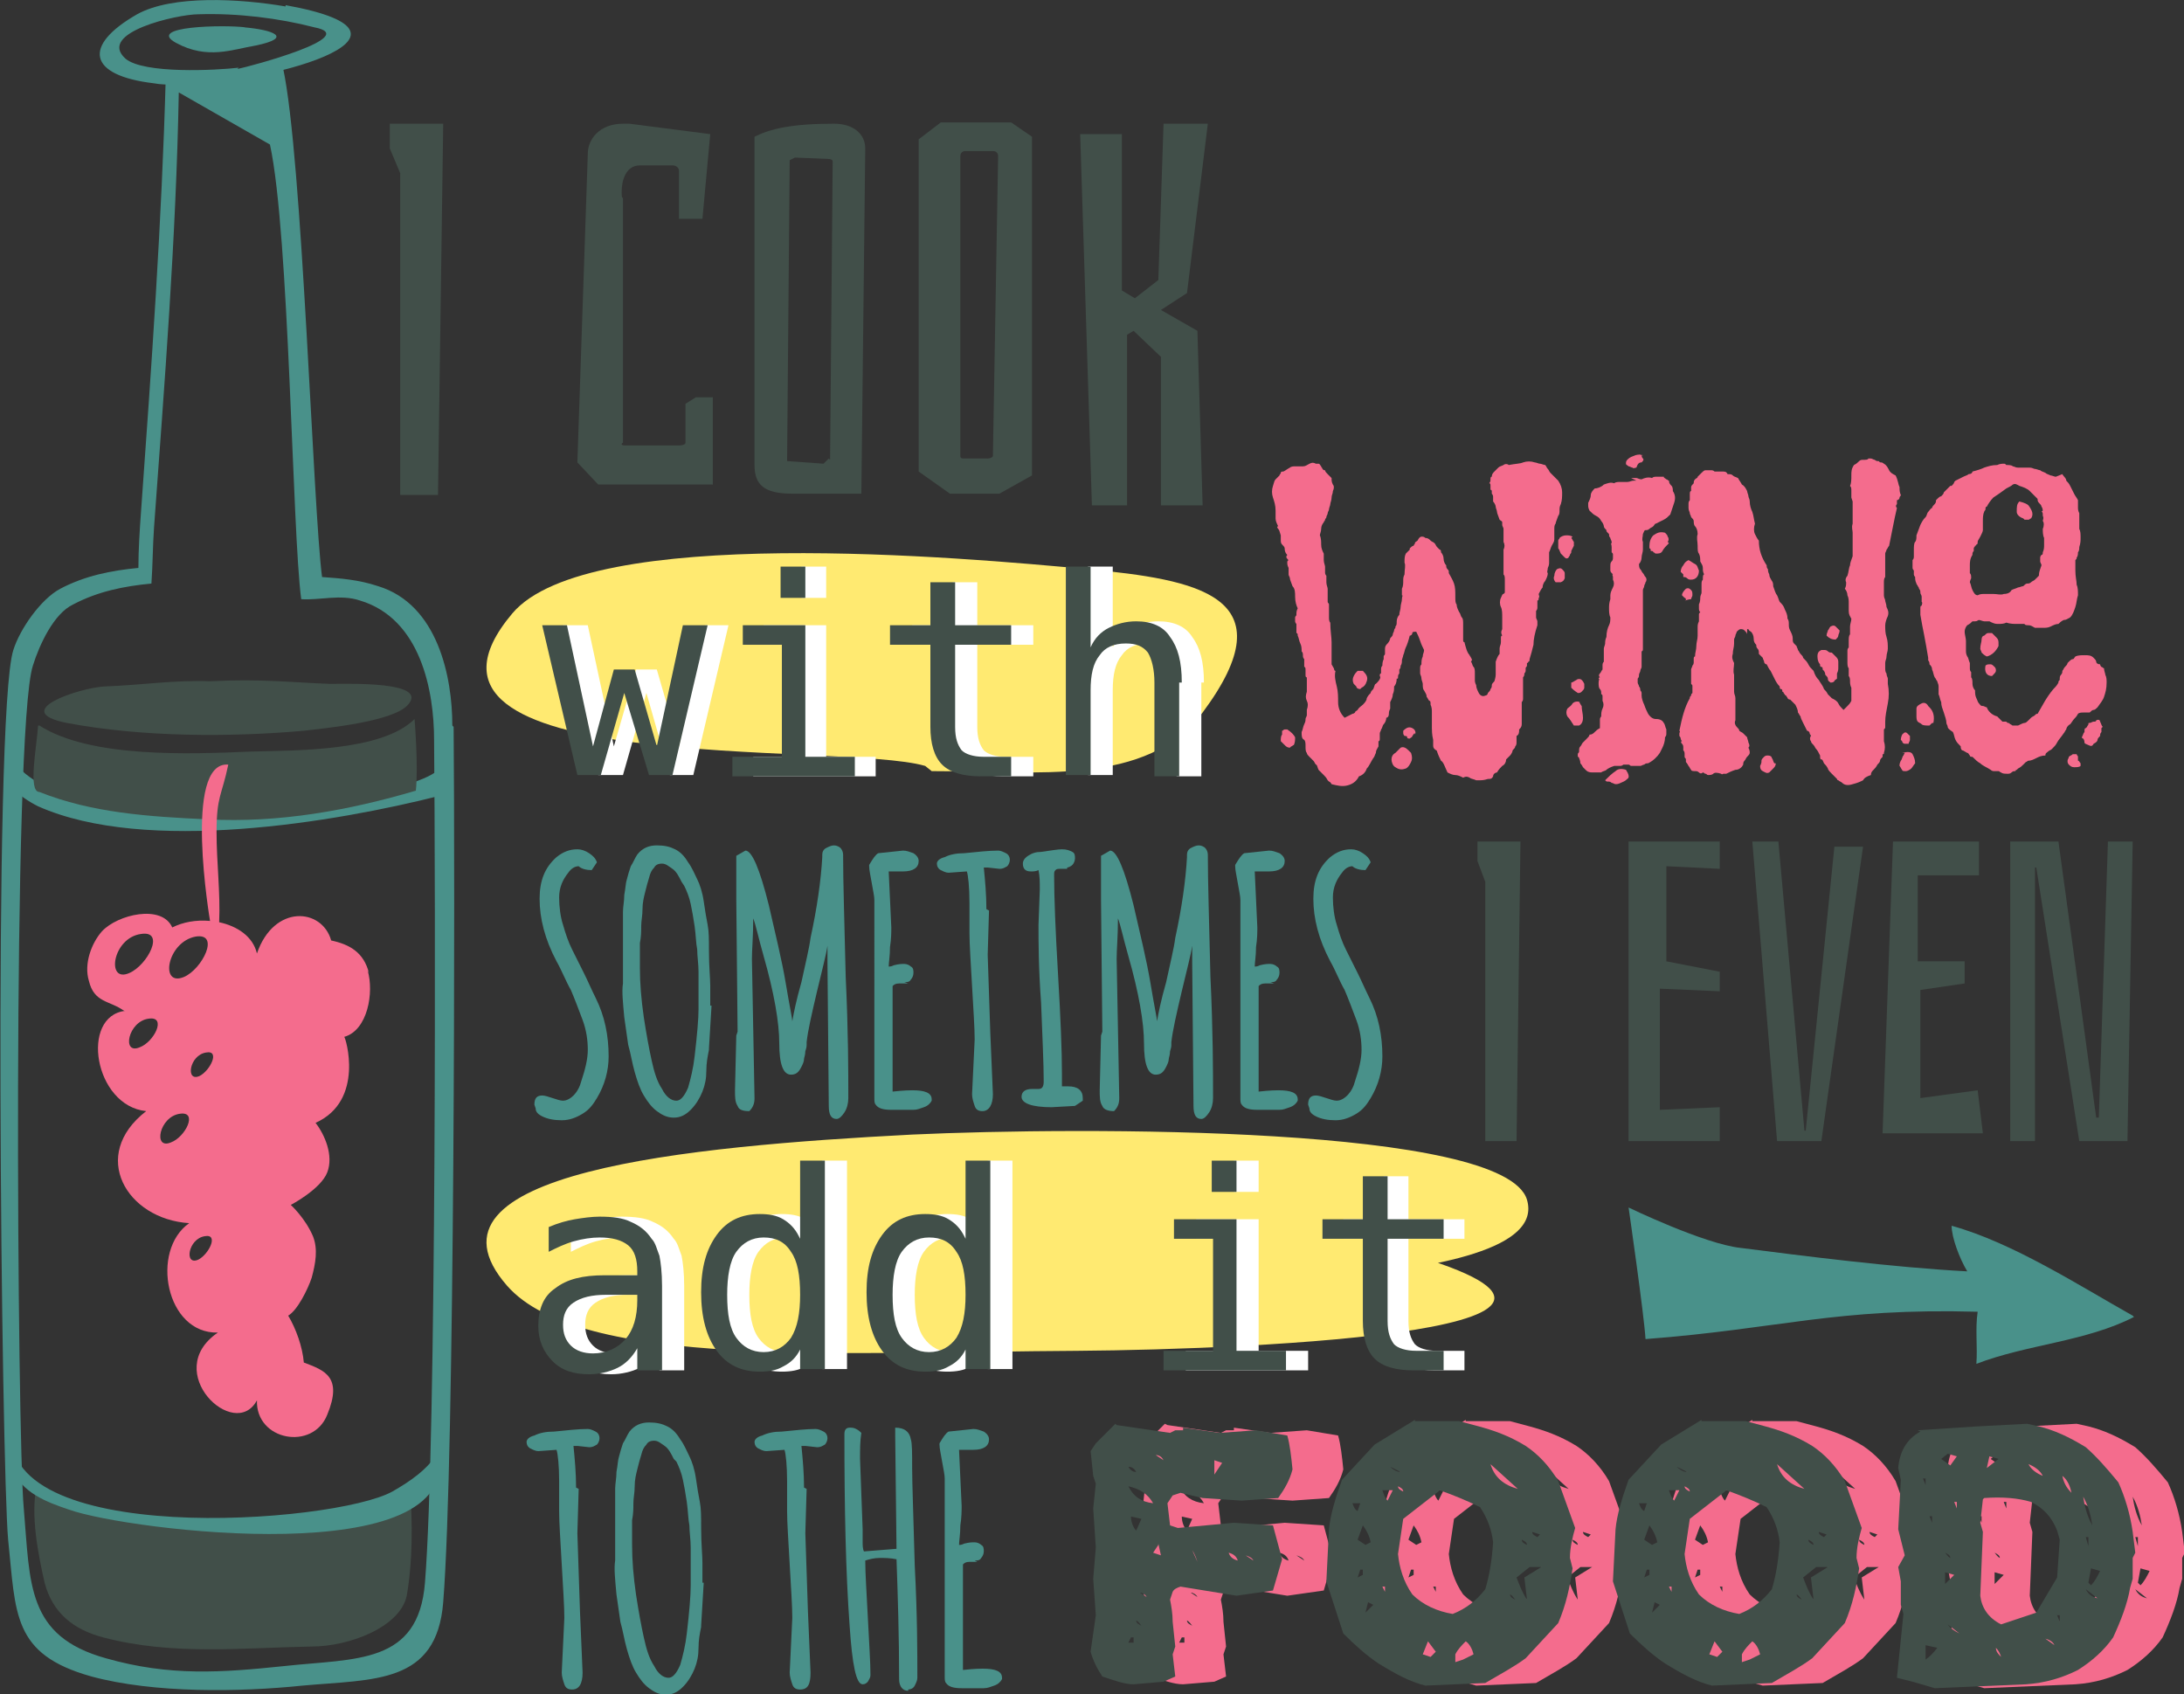 <?xml version="1.0" encoding="UTF-8" standalone="no"?>
<!-- Created with Inkscape (http://www.inkscape.org/) -->

<svg
   xmlns:dc="http://purl.org/dc/elements/1.1/"
   xmlns:cc="http://creativecommons.org/ns#"
   xmlns:rdf="http://www.w3.org/1999/02/22-rdf-syntax-ns#"
   xmlns:svg="http://www.w3.org/2000/svg"
   xmlns="http://www.w3.org/2000/svg"
   xmlns:sodipodi="http://sodipodi.sourceforge.net/DTD/sodipodi-0.dtd"
   xmlns:inkscape="http://www.inkscape.org/namespaces/inkscape"
   width="1400mm"
   height="1086.092mm"
   viewBox="0 0 1400 1086.092"
   version="1.1"
   id="svg9245"
   inkscape:version="0.92.3 (2405546, 2018-03-11)"
   sodipodi:docname="9501.svg">
  <rect x="0" y="0" width="1400" height="1086.092" fill="#333333" stroke="none"/>
  <defs
     id="defs9239" />
  <sodipodi:namedview
     id="base"
     pagecolor="#ffffff"
     bordercolor="#666666"
     borderopacity="1.0"
     inkscape:pageopacity="0.0"
     inkscape:pageshadow="2"
     inkscape:zoom="0.021875"
     inkscape:cx="11540.406"
     inkscape:cy="-5479.7026"
     inkscape:document-units="mm"
     inkscape:current-layer="layer1"
     showgrid="false"
     fit-margin-top="0"
     fit-margin-left="0"
     fit-margin-right="0"
     fit-margin-bottom="0"
     inkscape:window-width="1280"
     inkscape:window-height="657"
     inkscape:window-x="-8"
     inkscape:window-y="-8"
     inkscape:window-maximized="1" />
  <g
     inkscape:label="Layer 1"
     inkscape:groupmode="layer"
     id="layer1"
     transform="translate(2501.799,1530.851)">
    <g
       transform="matrix(0.835,0,0,0.835,-4256.761,-1762.18)"
       style="clip-rule:evenodd;fill-rule:evenodd;image-rendering:optimizeQuality;shape-rendering:geometricPrecision;text-rendering:geometricPrecision"
       id="g9361">
      <path
         class="fil5"
         d="m 2848,1268 c 119,-6 448,4 426,-70 -17,-57 -342,-56 -472,-50 -173,9 -387,29 -311,116 56,64 258,51 438,50 139,-1 470,-16 242,-78 l -323,33 z"
         id="path1857"
         inkscape:connector-curvature="0"
         style="fill:#ffea71;fill-rule:nonzero" />
      <path
         class="fil5"
         d="m 2817,869 c 82,0 165,12 208,-45 67,-90 -5,-102 -88,-110 -96,-9 -384,-35 -442,34 -107,127 252,98 317,117 z"
         id="path1859"
         inkscape:connector-curvature="0"
         style="fill:#ffea71;fill-rule:nonzero" />
      <polygon
         class="fil0"
         points="2616,872 2598,809 2580,872 2561,872 2534,757 2553,757 2573,850 2590,791 2606,791 2623,850 2643,757 2661,757 2634,872 "
         id="polygon1861"
         style="fill:#ffffff;fill-rule:nonzero" />
      <path
         class="fil0"
         d="m 2717,712 h 19 v 24 h -19 z m -30,45 h 49 v 101 h 38 v 15 h -94 v -15 h 38 v -86 h -30 v -15 z"
         id="path1863"
         inkscape:connector-curvature="0"
         style="fill:#ffffff;fill-rule:nonzero" />
      <path
         class="fil0"
         d="m 2852,724 v 33 h 43 v 15 h -43 v 63 c 0,9 2,14 5,18 3,3 9,5 17,5 h 21 v 15 h -23 c -14,0 -24,-3 -30,-9 -6,-6 -9,-16 -9,-29 v -63 h -31 v -15 h 31 v -33 z"
         id="path1865"
         inkscape:connector-curvature="0"
         style="fill:#ffffff;fill-rule:nonzero" />
      <path
         class="fil0"
         d="m 3024,801 v 72 h -19 v -72 c 0,-10 -2,-18 -5,-23 -4,-5 -9,-7 -17,-7 -9,0 -16,3 -20,9 -5,6 -7,15 -7,27 v 65 h -19 V 712 h 19 v 62 c 3,-7 8,-12 14,-15 6,-3 13,-5 21,-5 12,0 21,4 26,12 6,8 9,19 9,35 z"
         id="path1867"
         inkscape:connector-curvature="0"
         style="fill:#ffffff;fill-rule:nonzero" />
      <path
         class="fil0"
         d="m 2590,1271 h -6 c -11,0 -19,2 -25,6 -6,4 -8,10 -8,17 0,7 2,12 6,16 4,4 10,6 17,6 10,0 19,-4 25,-11 6,-7 9,-17 9,-30 v -4 z m 37,-8 v 66 h -19 v -17 c -4,7 -9,12 -15,15 -6,3 -14,5 -22,5 -12,0 -21,-3 -28,-10 -7,-7 -11,-16 -11,-27 0,-13 4,-23 13,-29 9,-7 21,-10 38,-10 h 25 v -3 c 0,-9 -2,-16 -7,-20 -5,-4 -12,-6 -22,-6 -6,0 -13,1 -20,3 -7,2 -13,5 -19,8 v -19 c 7,-3 14,-5 20,-6 6,-1 13,-2 19,-2 10,0 18,1 24,4 7,3 12,7 16,13 3,3 4,8 6,13 1,5 2,13 2,23 z"
         id="path1869"
         inkscape:connector-curvature="0"
         style="fill:#ffffff;fill-rule:nonzero" />
      <path
         class="fil0"
         d="m 2677,1271 c 0,15 2,26 7,33 5,7 12,11 21,11 9,0 16,-4 21,-11 5,-8 7,-19 7,-33 0,-15 -2,-26 -7,-33 -5,-8 -12,-11 -21,-11 -9,0 -16,4 -21,11 -5,7 -7,19 -7,33 z m 56,-43 v -60 h 19 v 160 h -19 v -15 c -3,6 -7,10 -13,13 -5,3 -11,4 -18,4 -14,0 -25,-5 -33,-16 -8,-11 -12,-26 -12,-45 0,-19 4,-33 12,-44 8,-11 19,-16 33,-16 7,0 13,1 18,4 5,3 9,7 12,13 z"
         id="path1871"
         inkscape:connector-curvature="0"
         style="fill:#ffffff;fill-rule:nonzero" />
      <path
         class="fil0"
         d="m 2804,1271 c 0,15 2,26 7,33 5,7 12,11 21,11 9,0 16,-4 21,-11 5,-8 7,-19 7,-33 0,-15 -2,-26 -7,-33 -5,-8 -12,-11 -21,-11 -9,0 -16,4 -21,11 -5,7 -7,19 -7,33 z m 56,-43 v -60 h 19 v 160 h -19 v -15 c -3,6 -7,10 -13,13 -5,3 -11,4 -18,4 -14,0 -25,-5 -33,-16 -8,-11 -12,-26 -12,-45 0,-19 4,-33 12,-44 8,-11 19,-16 33,-16 7,0 13,1 18,4 5,3 9,7 12,13 z"
         id="path1873"
         inkscape:connector-curvature="0"
         style="fill:#ffffff;fill-rule:nonzero" />
      <path
         class="fil0"
         d="m 3049,1168 h 19 v 24 h -19 z m -30,45 h 49 v 101 h 38 v 15 h -94 v -15 h 38 v -86 h -30 v -15 z"
         id="path1875"
         inkscape:connector-curvature="0"
         style="fill:#ffffff;fill-rule:nonzero" />
      <path
         class="fil0"
         d="m 3183,1180 v 33 h 43 v 15 h -43 v 63 c 0,9 2,14 5,18 3,3 9,5 17,5 h 21 v 15 h -23 c -14,0 -24,-3 -30,-9 -6,-6 -9,-16 -9,-29 v -63 h -31 v -15 h 31 v -33 z"
         id="path1877"
         inkscape:connector-curvature="0"
         style="fill:#ffffff;fill-rule:nonzero" />
      <path
         class="fil6"
         d="m 3097,1471 6,4 c -1,-2 -3,-3 -6,-4 z m -13,-2 c 1,3 3,5 7,6 -1,-3 -3,-5 -7,-6 z m -11,-71 v 11 l 6,-9 z m -17,69 4,9 c -1,-3 -2,-6 -4,-9 z m -28,-73 6,4 c -1,-2 -3,-4 -6,-4 z m 2,69 -4,6 6,2 -2,-9 z m -15,36 6,4 c -1,-2 -3,-3 -6,-4 z m -2,22 c 0,2 2,3 4,4 -1,-1 -2,-3 -4,-4 z m -4,-80 c 0,5 2,9 4,11 l 4,-9 -9,-2 z m -2,97 h 4 v -4 h -2 z m 0,-120 c 4,8 10,12 19,13 -4,-7 -10,-11 -19,-13 z m 0,-15 c 1,2 3,4 6,4 -1,-2 -3,-4 -6,-4 z m -9,-32 41,6 4,-2 h 6 v -2 l 28,4 28,-2 24,4 c 2,7 3,16 4,26 -2,8 -6,15 -11,22 l -28,2 -30,-2 -17,-4 -6,2 -4,6 2,17 6,2 43,-4 30,2 7,26 -7,24 -28,4 -43,-7 c -3,1 -5,2 -6,4 l -2,6 c 1,5 2,11 2,17 l 2,19 -2,6 2,17 -9,4 -24,2 c -7,0 -15,-3 -24,-6 -4,-6 -7,-12 -9,-19 l 4,-28 -2,-28 2,-24 -2,-30 2,-19 -2,-6 -2,-19 4,-6 15,-15 z"
         id="path1879"
         inkscape:connector-curvature="0"
         style="fill:#f46c8d;fill-rule:nonzero" />
      <path
         class="fil6"
         d="m 3317,1453 c 0,2 2,3 4,4 l 2,-2 z m -8,6 c 0,2 2,3 4,4 0,-2 -2,-3 -4,-4 z m 6,21 -10,8 c 2,5 4,11 8,17 l -2,-17 13,-8 h -8 z m -15,21 c 0,2 2,3 4,4 -1,-1 -2,-3 -4,-4 z m -15,-100 c 3,10 10,16 21,19 z m -19,136 c -3,3 -6,6 -8,10 v 6 l 6,-2 8,-4 c -1,-4 -3,-8 -6,-10 z m -29,0 -4,10 6,2 4,-4 z m 8,-115 -27,21 -4,27 c 1,10 4,21 11,31 8,8 19,13 31,15 10,-4 18,-10 25,-19 3,-10 5,-21 6,-36 -1,-9 -4,-18 -10,-27 -10,-5 -20,-9 -31,-13 z m -31,-4 c 0,2 2,3 4,4 0,-2 -2,-3 -4,-4 z m -6,-15 c 2,2 5,4 8,4 z m -4,96 v -4 h -2 z m -2,-78 c 1,3 2,6 4,8 l 4,-8 z m -11,86 -2,8 6,-6 z m -6,-25 -2,6 4,-2 v -4 z m 2,-34 -4,11 6,4 4,-2 c -1,-5 -3,-9 -6,-13 z m -8,-17 c 1,3 2,5 4,6 l 2,-6 z m 48,-63 h 34 l 15,4 c 11,3 23,7 36,15 9,6 18,15 25,27 l 13,36 c -2,7 -4,15 -4,23 l 2,8 c -2,14 -5,28 -11,42 l -25,27 c -8,6 -19,12 -31,19 l -46,2 c -12,-3 -23,-9 -36,-17 -9,-6 -18,-14 -27,-23 l -13,-40 2,-40 c 1,-11 5,-24 10,-38 l 25,-27 31,-19 z"
         id="path1881"
         inkscape:connector-curvature="0"
         style="fill:#f46c8d;fill-rule:nonzero" />
      <path
         class="fil6"
         d="m 3537,1453 c 0,2 2,3 4,4 l 2,-2 z m -8,6 c 0,2 2,3 4,4 0,-2 -2,-3 -4,-4 z m 6,21 -10,8 c 2,5 4,11 8,17 l -2,-17 13,-8 h -8 z m -15,21 c 0,2 2,3 4,4 -1,-1 -2,-3 -4,-4 z m -15,-100 c 3,10 10,16 21,19 z m -19,136 c -3,3 -6,6 -8,10 v 6 l 6,-2 8,-4 c -1,-4 -3,-8 -6,-10 z m -29,0 -4,10 6,2 4,-4 z m 8,-115 -27,21 -4,27 c 1,10 4,21 11,31 8,8 19,13 31,15 10,-4 18,-10 25,-19 3,-10 5,-21 6,-36 -1,-9 -4,-18 -10,-27 -10,-5 -20,-9 -31,-13 z m -31,-4 c 0,2 2,3 4,4 0,-2 -2,-3 -4,-4 z m -6,-15 c 2,2 5,4 8,4 z m -4,96 v -4 h -2 z m -2,-78 c 1,3 2,6 4,8 l 4,-8 z m -11,86 -2,8 6,-6 z m -6,-25 -2,6 4,-2 v -4 z m 2,-34 -4,11 6,4 4,-2 c -1,-5 -3,-9 -6,-13 z m -8,-17 c 1,3 2,5 4,6 l 2,-6 z m 48,-63 h 34 l 15,4 c 11,3 23,7 36,15 9,6 18,15 25,27 l 13,36 c -2,7 -4,15 -4,23 l 2,8 c -2,14 -5,28 -11,42 l -25,27 c -8,6 -19,12 -31,19 l -46,2 c -12,-3 -23,-9 -36,-17 -9,-6 -18,-14 -27,-23 l -13,-40 2,-40 c 1,-11 5,-24 10,-38 l 25,-27 31,-19 z"
         id="path1883"
         inkscape:connector-curvature="0"
         style="fill:#f46c8d;fill-rule:nonzero" />
      <path
         class="fil6"
         d="m 3745,1481 -2,11 2,2 c 3,-3 5,-7 7,-11 z m -4,16 c 2,4 5,6 9,7 z m 0,-40 2,7 v -7 z m -2,-31 c 1,7 3,15 7,22 -1,-7 -3,-15 -7,-22 z m -16,-16 c 1,5 3,9 7,13 -1,-5 -3,-10 -7,-13 z m -2,112 v -5 h -2 z m -11,13 7,5 c -1,-2 -3,-4 -7,-5 z m -13,-134 c 2,4 6,7 11,9 -2,-4 -6,-7 -11,-9 z m -25,141 c 0,3 2,5 4,7 -1,-3 -2,-5 -4,-7 z m -5,-147 -2,9 9,-7 z m -5,33 -2,18 2,7 -2,49 c 1,9 6,17 16,22 l 27,-9 16,-27 2,-29 -2,-7 c -4,-10 -10,-17 -20,-22 -10,-3 -22,-4 -36,-3 z m -20,7 v -5 h -2 z m -7,89 c 2,3 5,5 9,7 z m -2,-40 v 9 l 7,-7 z m 4,-11 c 0,-2 -2,-3 -4,-4 1,1 2,3 4,4 z m -7,-76 7,5 5,-7 -7,-2 z m -7,49 v -5 h -2 z m -5,94 v 11 c 3,-2 6,-5 9,-9 z m 0,-123 v -5 h -2 z m -6,-42 46,-3 38,-2 9,2 c 12,3 23,8 36,16 8,7 16,16 25,27 5,11 9,24 11,38 l 2,16 -2,4 v 16 l -2,7 c -2,12 -7,25 -13,38 -7,10 -16,18 -27,25 -12,6 -25,10 -40,11 l -70,3 -17,-5 -12,-3 5,-49 -2,-7 v -18 l -2,-11 5,-9 -5,-20 2,-38 -2,-9 c 1,-12 6,-22 17,-28 z"
         id="path1885"
         inkscape:connector-curvature="0"
         style="fill:#f46c8d;fill-rule:nonzero" />
      <path
         class="fil7"
         d="m 2130,1417 c -5,23 1,53 6,75 6,23 22,36 45,42 53,14 106,8 160,7 29,0 68,-15 73,-39 3,-17 5,-41 3,-76 0,-2 10,-8 0,0 -47,21 -105,21 -159,20 -44,0 -92,-7 -130,-26 l 1,-3 z"
         id="path1887"
         inkscape:connector-curvature="0"
         style="fill:#414f49;fill-rule:nonzero" />
      <path
         class="fil8"
         d="m 2111,1371 c -15,95 247,76 292,51 14,-8 27,-17 35,-30 20,92 -238,60 -283,44 -18,-6 -36,-13 -44,-31 z"
         id="path1889"
         inkscape:connector-curvature="0"
         style="fill:#49918a;fill-rule:nonzero" />
      <path
         class="fil6"
         d="m 3308,690 c 1,1 1,2 2,3 0,1 0,2 0,3 -1,2 -2,4 -2,4 0,0 0,1 0,1 0,1 -1,1 -1,2 0,1 -1,1 -1,2 -1,1 -2,1 -3,0 -1,-1 -2,-2 -3,-3 -1,-2 -1,-3 -2,-4 0,-1 0,-2 0,-3 0,-1 0,-3 0,-3 0,-1 1,-1 1,-2 1,-1 3,-2 5,-2 2,0 3,0 5,1 z m -8,34 c -1,0 -2,0 -2,0 -1,0 -1,0 -2,0 -1,-1 -2,-3 -1,-5 0,-2 1,-4 2,-5 2,-1 3,-1 4,0 1,1 2,2 2,3 0,1 0,3 0,4 -1,2 -1,2 -3,3 z m -112,116 c -1,0 -1,1 -2,2 0,1 -1,1 -2,2 -1,0 -2,0 -2,-1 0,-1 -1,-1 -2,-1 -1,-1 -1,-2 -1,-2 0,-1 0,-1 0,-2 3,-3 5,-3 7,-2 2,1 3,3 2,5 z m -3,15 c 1,3 1,5 0,7 -1,2 -2,4 -4,5 -3,1 -5,1 -8,-1 -2,-1 -3,-4 -3,-6 0,-2 1,-4 3,-5 2,-2 3,-3 4,-4 2,-1 4,0 6,2 z m -39,-49 c -2,0 -3,-1 -3,-2 -1,-1 -1,-1 -2,-2 -1,-2 -1,-4 0,-6 1,-2 2,-3 3,-4 2,0 3,0 4,0 3,3 4,5 3,8 -1,3 -2,4 -4,5 z m -56,31 c 3,2 5,4 6,6 0,2 0,4 -1,6 -1,0 -1,1 -2,1 0,0 -1,1 -1,1 -2,0 -3,-1 -4,-2 -1,-1 -2,-2 -3,-3 0,-2 0,-4 1,-5 0,-1 0,-2 0,-3 1,0 1,-1 2,-1 1,0 1,0 2,0 v -1 z m 50,-12 c 1,0 2,-1 2,-1 0,-1 1,-1 2,-2 1,-2 3,-3 4,-4 1,-1 3,-3 3,-5 1,-2 2,-3 3,-4 0,-1 1,-2 2,-3 1,-2 1,-4 2,-4 0,0 1,-1 1,-1 2,-2 3,-4 2,-5 0,-1 0,-2 1,-2 0,-1 0,-2 0,-3 0,-1 0,-2 1,-3 0,-1 0,-3 1,-5 0,-1 0,-2 0,-2 0,-1 1,-1 1,-2 0,-1 0,-1 0,-2 0,-1 0,-1 0,-2 0,-2 1,-3 2,-4 1,-1 2,-3 2,-4 1,-1 2,-2 2,-3 0,-1 1,-2 1,-3 0,-1 1,-2 1,-2 0,0 0,-1 0,-1 1,-1 1,-2 1,-4 0,-2 1,-4 2,-5 0,-2 1,-4 1,-6 0,-2 1,-4 1,-6 0,-2 1,-3 0,-3 0,0 0,0 0,0 0,-2 0,-4 0,-4 0,-1 0,-1 0,-1 1,-2 1,-4 1,-6 0,-2 0,-3 1,-5 0,-4 1,-7 0,-9 0,-3 0,-5 1,-7 2,-2 3,-3 3,-3 0,0 0,0 0,-1 1,-1 2,-2 3,-2 0,-1 1,-1 1,-2 0,-1 1,-1 2,-2 1,-2 2,-3 3,-3 1,0 2,0 3,1 2,0 3,1 4,2 1,1 2,1 3,2 1,1 1,2 2,3 1,1 1,1 2,2 1,0 1,1 1,2 1,1 2,3 2,5 0,2 1,4 2,5 0,1 0,2 1,3 1,1 1,1 1,3 1,2 3,5 4,8 1,3 1,6 1,10 0,3 0,5 1,6 0,2 1,4 2,6 1,1 1,3 2,4 1,1 1,3 1,5 0,2 0,3 0,5 0,2 0,3 0,5 0,1 0,2 0,2 0,1 0,2 1,2 1,4 2,8 4,10 0,1 1,1 1,2 1,1 1,2 0,3 1,1 1,3 2,4 1,1 1,3 1,5 0,0 0,1 0,2 0,1 0,2 0,3 0,1 0,2 1,4 0,2 1,4 2,6 1,2 3,3 5,2 1,0 2,-1 2,-2 1,-1 2,-2 2,-3 1,-1 1,-2 1,-3 0,-1 1,-2 2,-3 1,-3 1,-5 1,-5 0,-1 0,-2 0,-3 0,-2 0,-3 0,-4 0,-1 0,-2 0,-3 1,-3 2,-5 3,-6 0,-1 0,-3 0,-4 0,-2 1,-3 1,-5 0,-1 0,-2 0,-3 0,-1 0,-2 1,-2 -1,-2 -1,-3 0,-5 0,-1 0,-2 0,-3 0,-1 0,-2 0,-3 0,-2 0,-3 0,-3 0,0 0,0 0,0 0,-3 0,-6 -1,-8 -1,-2 -1,-5 0,-7 1,-2 1,-3 2,-3 0,0 1,-1 1,-1 0,-3 0,-5 0,-6 0,-1 0,-2 0,-3 0,-3 0,-4 -1,-5 0,-1 0,-1 0,-2 0,-1 0,-2 0,-3 0,-1 0,-2 0,-3 0,-2 0,-4 0,-6 0,-2 0,-3 0,-5 1,-2 1,-4 0,-6 0,-1 0,-2 0,-3 0,-1 0,-2 0,-4 0,-1 0,-2 0,-3 0,-1 -1,-2 -1,-3 0,-1 0,-1 0,-2 0,-1 -1,-1 -2,-2 -1,-3 -2,-5 -2,-6 0,-1 -1,-3 -1,-4 0,-1 -1,-3 -2,-4 0,-1 0,-3 0,-3 0,-1 0,-2 -1,-3 0,-1 0,-2 0,-2 0,0 0,-1 -1,-1 0,-1 0,-2 0,-3 0,-1 0,-2 -1,-2 1,-1 1,-2 1,-3 0,-1 0,-2 1,-2 0,-2 1,-3 2,-4 1,-1 2,-2 3,-3 1,-1 2,-1 4,-2 1,-1 3,-1 4,0 5,-1 9,-1 11,-2 3,-1 6,-1 9,0 1,0 3,1 4,1 1,0 3,1 4,1 1,1 1,2 2,3 1,1 1,2 2,3 1,1 2,2 3,3 1,1 2,2 3,3 2,3 3,6 3,9 0,3 0,6 -1,9 -1,2 -1,3 -1,5 0,1 0,3 -1,4 -1,3 -2,5 -2,6 -1,1 -1,3 -1,4 0,3 0,6 0,8 0,2 -1,3 -2,5 -1,2 -1,3 -2,5 0,1 0,2 0,3 0,1 0,2 0,4 0,2 0,3 -1,5 0,2 -1,3 0,4 0,2 -1,4 -2,6 -1,1 -2,3 -2,5 -1,1 -2,3 -3,5 0,1 1,2 0,3 0,1 0,2 -1,2 0,1 0,3 0,5 0,1 0,2 -1,3 0,1 0,2 0,2 0,1 0,2 0,3 0,1 1,2 1,3 0,1 0,3 0,3 -2,6 -3,11 -3,15 -1,4 -2,8 -3,11 0,1 0,2 -1,2 0,1 -1,1 -1,1 0,1 0,2 0,2 0,1 -1,1 -1,2 0,0 0,1 0,2 0,1 -1,2 -1,2 0,1 0,2 -1,3 0,2 0,4 0,6 0,2 0,4 0,6 0,1 0,2 0,4 0,1 0,2 -1,3 0,3 0,5 0,7 0,2 0,4 0,5 0,2 0,4 0,5 0,2 -1,3 -2,4 0,2 0,4 -2,5 0,1 0,2 0,2 0,1 0,1 0,2 0,2 0,3 -1,4 0,1 -1,2 -2,3 0,1 -1,3 -2,4 -1,1 -2,2 -3,3 0,2 -1,4 -3,5 -1,1 -3,3 -4,5 -1,0 -3,1 -3,3 -1,2 -2,2 -4,2 -3,1 -5,1 -6,1 -1,0 -2,0 -3,0 -2,-1 -4,-1 -5,-2 -2,-1 -3,-1 -5,0 -2,-1 -4,-2 -6,-2 -2,0 -4,-1 -6,-2 -2,-4 -3,-8 -5,-9 -1,-2 -2,-4 -3,-7 0,-1 -1,-1 -2,-2 -1,-1 -1,-2 -1,-3 0,-1 0,-2 0,-2 0,-1 0,-2 0,-2 -1,-4 -1,-8 -1,-9 0,-2 0,-4 0,-6 0,-2 0,-4 0,-6 0,-2 0,-4 -1,-6 0,-2 0,-3 -1,-3 -1,-1 -1,-2 -2,-3 0,-2 -1,-3 -2,-5 -1,-1 -1,-3 -1,-5 0,-1 -1,-3 -1,-4 0,-2 -1,-3 -1,-4 0,-1 0,-3 0,-4 0,-1 0,-2 1,-3 0,-2 0,-4 1,-6 0,-2 1,-3 1,-5 -1,-2 -2,-4 -3,-7 -1,-3 -2,-5 -3,-7 -2,0 -3,0 -3,1 0,1 -1,2 -2,2 -1,4 -2,7 -3,9 -1,2 -1,4 -2,6 0,1 -1,3 -1,4 0,1 0,3 -1,4 0,1 0,2 -1,3 0,1 0,2 0,3 -1,1 -1,2 -1,3 0,1 0,1 -1,1 0,3 -1,5 -2,6 0,2 0,4 -1,6 0,2 -1,4 -2,6 0,2 0,3 0,5 -1,2 -1,3 -1,4 0,2 -1,3 -2,3 0,2 -1,4 -2,5 -1,1 -1,3 -2,4 0,1 -1,2 -1,3 0,1 0,1 0,2 0,1 0,2 0,2 0,1 0,2 -1,2 0,1 0,1 0,2 0,1 0,1 0,2 -1,2 -2,3 -2,5 -1,2 -1,3 -2,4 -2,3 -3,6 -5,8 -1,3 -3,5 -6,6 -2,4 -5,6 -9,7 -4,1 -8,0 -12,-1 -1,-2 -2,-2 -2,-2 0,0 0,0 -1,-1 -1,-2 -2,-3 -3,-4 -1,-1 -3,-3 -4,-4 -1,-2 -1,-4 -2,-4 -1,-1 -1,-2 -2,-3 -1,-1 -2,-2 -3,-3 -1,-1 -2,-2 -2,-3 -1,-1 -1,-3 -1,-5 0,-2 0,-4 -1,-5 -2,-1 -2,-3 -2,-6 1,-2 1,-4 2,-6 1,-2 1,-3 1,-4 0,-1 1,-2 1,-3 0,-1 0,-2 0,-4 1,-3 1,-5 0,-7 -1,-2 -1,-4 0,-7 0,-2 0,-4 0,-6 0,-2 0,-4 0,-5 -1,0 -1,-1 -1,-2 0,-1 0,-2 0,-3 0,-2 0,-3 -1,-3 0,0 0,-1 0,-1 0,0 0,-1 0,-2 0,-1 0,-2 0,-3 -1,-1 -1,-2 -1,-3 0,-1 0,-2 -1,-3 0,-2 0,-4 -1,-6 -1,-2 -1,-4 -2,-6 0,-1 0,-2 -1,-2 0,0 0,-1 0,-1 0,-2 0,-4 0,-4 0,-1 0,-1 0,-2 -1,-1 -1,-2 -1,-2 0,0 0,-1 0,-1 0,-1 0,-2 0,-2 0,-1 1,-1 1,-2 0,-2 0,-3 1,-5 -1,-2 -2,-5 -2,-9 0,-3 0,-6 -2,-8 -1,-3 -2,-5 -2,-6 0,-1 -1,-2 -1,-3 0,-1 0,-2 0,-3 0,-1 0,-2 0,-2 -1,-2 -1,-3 -1,-4 0,0 0,-1 0,-1 1,-1 1,-1 0,-2 -1,-1 -1,-2 0,-3 -2,-2 -2,-4 -2,-5 0,-1 -1,-2 -2,-3 -1,-1 -1,-2 -1,-4 0,-1 0,-2 0,-3 -1,-3 -1,-4 -2,-5 -1,-1 -1,-2 0,-2 -1,-2 -2,-4 -2,-6 0,-2 0,-4 0,-6 0,-4 -1,-7 -2,-10 -1,-3 -1,-6 0,-9 1,-3 1,-4 2,-5 1,-1 2,-2 3,-3 0,-1 1,-1 1,-2 0,-1 1,-1 2,-1 2,-1 3,-2 5,-3 1,-1 3,-1 4,-1 1,0 2,0 3,0 1,0 2,0 3,0 2,0 3,-1 5,-2 2,-1 3,-1 5,0 1,0 2,0 2,0 1,0 1,1 2,2 0,1 1,1 1,2 1,1 1,1 2,1 0,1 1,2 2,3 1,1 2,2 3,3 0,2 0,3 1,5 1,1 1,3 0,5 0,2 -1,3 -1,5 0,2 -1,4 -1,5 0,1 -1,3 -1,4 0,1 -1,2 -1,3 0,1 -1,2 -1,3 0,1 -1,1 -1,2 0,1 -1,1 -1,2 -1,1 -2,3 -2,5 0,2 -1,4 -1,5 1,2 1,5 1,7 0,3 1,5 2,7 0,2 0,3 0,5 0,2 1,4 1,5 0,1 0,3 0,4 0,1 0,2 1,3 0,2 0,3 0,5 0,2 1,4 1,5 0,1 0,2 0,4 0,1 0,2 0,4 0,1 0,1 0,2 0,1 1,1 1,2 0,2 0,4 0,4 0,1 0,1 0,2 0,1 0,3 0,4 0,1 0,3 1,4 0,6 1,11 1,15 0,5 0,9 0,13 v 4 c 1,2 2,3 2,4 0,0 0,1 1,1 -1,4 0,8 1,12 1,4 1,8 1,12 0,5 2,9 5,12 z"
         id="path1891"
         inkscape:connector-curvature="0"
         style="fill:#f46c8d;fill-rule:nonzero" />
      <path
         class="fil6"
         d="m 3383,694 c -2,2 -4,4 -5,6 -1,2 -3,2 -5,2 -1,0 -1,-1 -2,-1 0,-1 -1,-1 -2,-1 0,-1 0,-2 -1,-2 0,-1 0,-1 0,-2 0,-3 1,-6 3,-8 3,-2 5,-3 9,-2 1,1 2,2 2,3 1,1 1,3 0,4 z m -21,-68 c 0,1 0,2 1,3 1,1 0,2 -1,3 -2,0 -3,1 -4,4 -1,0 -2,1 -3,0 -1,0 -2,-1 -3,-1 -1,-1 -2,-1 -2,-2 0,-1 0,-2 1,-3 1,-1 2,-2 5,-3 2,-1 4,-1 5,-1 l 2,1 z m -23,252 c -1,-1 -2,-1 -3,-1 -1,0 -1,0 -2,-1 3,-3 5,-5 8,-7 2,-2 5,-2 8,-1 2,3 3,6 1,7 -2,2 -3,2 -5,3 -2,1 -3,1 -4,1 -1,0 -2,-1 -3,-1 z m -26,-69 c -3,-2 -4,-3 -5,-4 0,-1 0,-2 0,-4 1,0 2,-1 4,-2 1,-1 3,-1 4,0 1,1 1,1 2,3 0,1 0,2 0,3 0,1 -1,2 -2,3 -1,1 -2,1 -2,1 z m 41,-165 c 2,0 3,0 4,0 1,0 2,1 4,1 2,-1 5,-2 8,-1 1,-1 2,-1 4,-1 1,0 3,0 5,0 0,1 1,1 2,2 1,0 1,1 2,1 0,2 1,3 2,4 1,1 1,3 1,4 2,3 2,6 1,9 -1,3 -2,6 -3,9 -2,2 -3,3 -5,4 -2,1 -4,2 -6,3 -1,0 -1,1 -2,2 -1,1 -2,1 -3,2 -1,1 -2,1 -3,1 -1,0 -1,1 -2,3 0,2 -1,4 0,6 0,2 0,4 0,6 0,2 -1,4 -1,6 0,2 -1,4 -2,5 0,1 0,3 1,4 1,1 1,2 2,3 1,1 1,2 2,3 1,1 1,3 0,4 0,1 -1,2 -1,3 0,1 -1,2 -1,3 0,2 0,5 0,7 0,2 0,5 0,7 0,1 0,2 0,4 0,1 0,2 0,4 0,3 0,5 0,6 0,1 0,3 0,4 0,2 0,4 0,5 0,2 0,4 0,6 0,1 0,2 0,2 0,1 0,2 -1,2 0,2 0,4 0,6 0,2 0,4 0,6 0,1 -1,2 -1,3 0,1 -1,2 -1,3 0,1 0,2 -1,3 0,1 0,2 0,3 0,1 1,2 1,3 1,1 1,2 1,3 0,0 1,1 1,2 0,1 0,1 0,2 0,2 1,5 2,7 1,3 2,5 3,7 2,3 4,4 6,4 3,0 5,1 6,3 1,1 1,3 2,5 0,1 0,2 0,3 0,1 0,2 -1,3 0,3 -1,6 -2,8 -1,2 -2,4 -2,4 -2,3 -5,6 -9,8 -1,0 -2,0 -3,1 -1,0 -2,1 -3,1 -1,0 -2,0 -2,0 -1,0 -1,0 -2,0 -2,0 -3,0 -3,0 -1,0 -1,-1 -2,-1 -1,0 -2,0 -2,0 -1,0 -1,0 -2,0 -1,1 -2,1 -3,1 -1,0 -3,0 -4,0 -3,1 -5,2 -6,3 -1,1 -3,1 -4,2 -2,0 -3,0 -4,0 -1,0 -2,0 -3,0 -3,0 -4,-1 -5,-2 -1,-1 -1,-1 -2,-2 -1,-2 -2,-3 -2,-3 0,0 0,0 0,0 0,-2 -1,-4 -1,-4 0,-1 -1,-1 -1,-1 0,0 0,-1 0,-2 0,-1 1,-1 1,-2 0,-2 0,-3 1,-4 1,-1 1,-2 2,-3 1,-1 2,-2 3,-3 1,-1 2,-2 2,-3 2,0 3,-1 4,-2 1,-1 2,-2 4,-3 0,-3 0,-5 0,-6 0,-1 0,-2 1,-3 0,-2 0,-4 1,-6 1,-2 1,-4 0,-6 0,-1 0,-2 0,-3 0,-1 0,-2 -1,-2 0,-2 0,-3 -1,-4 -1,-1 -1,-3 -1,-5 0,-2 1,-3 0,-3 0,0 0,-1 1,-1 -1,-1 -1,-2 0,-3 1,-1 1,-2 2,-3 0,-1 0,-2 0,-3 0,-1 0,-2 1,-3 0,-2 0,-3 0,-5 0,-2 0,-3 0,-5 0,-1 1,-3 1,-4 0,-1 0,-3 1,-5 0,-4 1,-7 2,-9 1,-2 1,-4 1,-6 -1,-2 -1,-5 -1,-7 0,-2 0,-4 1,-7 0,-1 0,-2 0,-2 0,0 0,-1 0,-1 0,-2 1,-4 2,-6 1,-2 1,-4 0,-6 0,-1 0,-2 0,-2 0,-1 -1,-2 0,-2 -1,-1 -2,-2 -2,-3 0,-1 0,-2 0,-3 0,-2 0,-3 1,-4 1,-1 1,-2 1,-3 0,-1 0,-1 0,-2 0,-1 0,-1 -1,-2 0,-1 0,-2 0,-2 0,-1 0,-1 0,-2 0,-2 -1,-3 0,-3 0,-1 0,-1 0,-1 0,-1 -1,-2 -1,-3 -1,-1 -1,-2 -1,-3 0,0 -1,-1 -1,-1 -1,-1 -1,-1 -1,-2 -1,-1 -2,-2 -2,-3 0,-1 -1,-3 -2,-4 -1,-2 -2,-3 -4,-4 -2,-1 -3,-2 -5,-4 -1,-2 -1,-3 -1,-4 0,0 0,-1 0,-2 1,-2 2,-4 2,-6 0,-2 2,-4 3,-5 2,0 5,-1 7,-3 3,-1 5,-2 8,-1 1,-1 3,-1 5,-1 2,0 4,0 5,0 2,0 3,-1 5,-1 2,0 3,0 5,0 l 1,2 z m -40,172 c 1,1 1,2 2,3 0,3 1,6 1,9 0,3 -1,5 -3,6 -1,0 -1,0 -2,0 -1,0 -1,0 -2,0 -2,-3 -3,-5 -5,-7 -1,-2 -1,-4 0,-6 1,-1 3,-2 4,-4 1,-1 3,-2 6,-1 z"
         id="path1893"
         inkscape:connector-curvature="0"
         style="fill:#f46c8d;fill-rule:nonzero" />
      <path
         class="fil6"
         d="m 3561,845 c 0,-2 1,-4 1,-4 0,0 1,-1 1,-1 1,-1 2,-1 3,0 1,1 1,1 2,2 0,1 0,2 0,3 0,1 -1,2 -1,3 -1,0 -2,0 -3,0 -1,0 -2,-1 -2,-2 z m 1,10 c 4,-1 7,-1 8,1 1,2 2,4 2,7 -1,1 -2,3 -3,4 -1,1 -3,2 -4,2 -2,0 -3,0 -3,-1 -1,-1 -1,-2 -2,-3 0,-1 0,-2 1,-4 1,-1 1,-3 2,-4 l 1,-2 z m -48,-94 c 0,2 -1,3 -1,4 0,1 -1,2 -2,3 -3,0 -5,-1 -7,-3 0,-2 1,-3 1,-4 1,-1 1,-2 2,-3 2,-1 3,-1 4,0 1,1 2,2 2,2 z m -12,15 c 1,0 2,0 3,1 1,1 2,1 3,1 1,1 2,2 3,3 1,1 2,2 2,4 0,1 0,3 0,4 0,2 0,3 -1,5 0,1 0,2 0,2 0,0 0,1 0,2 -1,1 -2,1 -2,2 -1,1 -2,1 -3,1 -1,-1 -2,-1 -2,-3 0,-1 -1,-2 -2,-3 0,-2 -1,-3 -2,-4 0,-1 0,-2 -1,-2 -1,0 -1,-1 -1,-2 -1,-1 -2,-3 -2,-6 0,-3 1,-4 3,-5 z m -37,87 c 0,2 -1,3 -2,4 -1,1 -2,2 -3,3 -2,1 -3,0 -5,-1 -2,-1 -2,-3 -2,-4 1,-2 1,-3 1,-3 0,0 0,-1 0,-1 0,-1 1,-2 2,-3 1,-1 2,-1 3,-1 2,0 3,1 3,2 1,1 1,3 2,4 z m -69,-125 c 0,-1 0,-2 -1,-2 -1,-1 -1,-1 -2,-2 0,-2 2,-4 3,-5 2,-1 3,0 4,1 1,1 1,2 1,4 0,1 -1,2 -1,3 -2,0 -4,1 -5,1 z m -2,-17 c 0,-1 0,-2 0,-3 -1,-1 -1,-1 -2,-2 0,-2 1,-4 2,-5 1,-2 2,-3 4,-4 2,1 3,2 5,3 2,1 2,3 3,5 0,4 -2,7 -6,7 -1,0 -2,0 -3,-1 -1,-1 -2,-1 -3,-1 z m 49,43 c 0,-1 -1,-2 -2,-3 -1,-1 -2,-1 -3,-1 -1,0 -2,1 -3,2 0,1 -1,2 -1,3 0,1 -1,2 -1,3 0,1 0,2 0,3 0,3 -1,5 -1,8 -1,3 0,5 1,7 0,3 -1,6 0,9 0,3 0,6 0,9 0,1 0,3 0,4 0,2 1,3 1,5 0,3 0,5 0,8 0,3 0,6 0,9 -1,2 0,4 1,5 1,1 2,2 2,3 1,1 2,1 3,2 1,1 2,2 3,3 0,1 1,3 1,4 1,2 1,3 0,4 1,2 1,3 1,4 0,1 -1,2 -2,3 -1,1 -1,2 -2,3 -1,1 -1,2 -1,3 -1,2 -3,4 -6,4 -3,1 -5,2 -7,3 -1,0 -2,0 -2,0 -1,0 -1,1 -2,0 -3,-1 -5,-1 -6,0 -1,1 -3,1 -4,1 -1,0 -1,-1 -2,-1 -1,0 -1,-1 -2,-1 -1,1 -2,1 -3,0 -1,-1 -2,-1 -3,-1 -1,0 -3,0 -3,-1 -1,-1 -1,-2 -2,-3 -1,-2 -2,-3 -2,-3 0,-1 0,-1 0,-2 0,-1 -1,-1 -1,-2 0,-1 0,-1 0,-2 0,-1 0,-2 -1,-3 0,-1 0,-1 0,-2 0,-1 0,-2 -1,-3 -1,-1 -1,-2 0,-2 0,0 -1,-1 -1,-2 0,-1 -1,-2 -1,-2 0,-1 0,-2 0,-2 0,-1 1,-1 0,-2 2,-10 4,-18 8,-25 0,-1 0,-1 1,-2 0,-1 0,-1 1,-2 0,-3 0,-5 0,-5 0,-1 0,-1 -1,-2 0,-2 0,-3 0,-4 0,-1 0,-2 0,-3 0,0 0,-1 0,-2 0,-1 0,-1 0,-2 0,-1 1,-2 1,-3 1,-1 1,-2 1,-3 0,-1 0,-1 0,-2 0,-1 0,-2 1,-2 0,-3 1,-5 1,-8 0,-3 1,-5 1,-8 0,-2 0,-4 0,-6 0,-2 0,-3 1,-5 0,-2 0,-4 0,-5 0,-1 0,-1 1,-2 -1,-1 -1,-2 -1,-3 0,-1 0,-2 0,-3 1,-2 1,-4 1,-5 0,-2 1,-3 1,-4 0,-2 0,-4 0,-6 0,-2 0,-3 1,-4 0,-2 0,-4 1,-4 -1,-2 -1,-3 -1,-5 0,-2 -1,-3 -2,-5 0,-2 0,-4 -1,-6 -1,-1 -1,-3 -1,-6 0,-3 -1,-6 0,-9 0,-3 -1,-5 -2,-6 -1,-1 -1,-3 -1,-4 0,-1 -1,-2 -2,-3 0,-1 -1,-2 -1,-3 0,-1 -1,-2 -1,-4 0,-1 0,-2 0,-3 0,-1 0,-2 1,-3 0,-1 0,-3 0,-4 0,-2 0,-3 1,-3 0,-1 0,-2 0,-3 0,-1 1,-2 2,-3 0,-1 0,-2 1,-3 1,-1 2,-1 2,-2 1,-1 2,-2 3,-3 1,-1 2,-2 3,-2 2,0 3,0 4,0 1,0 2,0 3,1 2,0 4,0 6,0 2,0 3,0 4,2 2,0 3,0 4,1 1,1 2,1 4,2 1,2 2,3 3,5 2,1 3,3 4,5 0,1 1,3 1,4 0,1 1,2 1,4 0,3 1,6 2,8 1,3 1,5 2,9 -1,3 -1,6 0,8 1,2 2,4 3,5 0,7 2,13 6,19 0,1 0,2 1,3 0,1 0,2 1,4 0,2 1,3 2,5 1,1 1,3 1,4 1,3 2,6 3,7 1,2 1,3 2,5 2,2 3,3 4,6 1,2 2,4 2,7 1,1 1,3 1,4 0,2 0,3 1,5 1,2 2,4 2,6 0,2 0,3 1,4 1,1 1,1 2,2 0,1 1,2 1,3 1,1 1,2 2,3 1,1 2,2 2,3 2,2 3,3 4,5 1,2 2,3 4,5 1,3 2,5 4,7 1,2 3,4 4,7 1,1 2,2 3,4 1,1 2,2 3,3 2,1 4,2 5,4 1,2 2,3 4,5 1,-1 2,-2 3,-3 1,-1 2,-2 3,-4 0,-2 0,-3 0,-5 0,-1 0,-3 0,-5 -1,-2 -1,-4 -1,-5 0,-1 0,-3 -1,-4 0,-1 0,-2 0,-3 0,-1 0,-2 0,-3 -1,-1 -1,-3 -1,-5 0,-2 0,-3 0,-5 0,-1 0,-2 0,-3 0,-1 0,-2 1,-3 0,-1 0,-3 0,-5 0,-2 0,-4 1,-5 0,-2 0,-4 0,-6 0,-2 1,-4 1,-6 -1,-2 -2,-3 -2,-6 0,-2 0,-4 0,-6 0,-2 0,-4 -1,-6 0,-2 -1,-4 -2,-5 1,-2 1,-3 1,-5 -1,-2 0,-4 1,-5 1,-3 1,-6 2,-8 0,-2 1,-4 2,-7 0,-1 0,-2 0,-3 0,-1 0,-2 0,-3 0,-2 0,-4 0,-6 0,-2 0,-4 0,-6 0,-2 -1,-4 0,-7 0,-3 0,-5 0,-7 0,-3 0,-5 0,-6 0,-1 0,-3 0,-4 l -1,-3 c 0,-1 0,-3 0,-5 0,-2 0,-3 -1,-4 1,-2 1,-5 1,-8 0,-3 0,-5 2,-8 2,-1 3,-2 4,-3 1,-1 2,-1 3,-1 2,0 4,0 4,-1 1,0 1,0 2,0 1,0 2,1 3,1 1,1 2,1 3,1 1,1 1,1 2,1 1,0 2,1 2,1 2,1 3,3 4,5 1,2 3,3 5,4 2,4 2,7 3,9 0,2 0,4 1,6 0,1 -1,1 -1,2 0,1 -1,2 -2,2 0,1 0,2 0,3 -1,1 -1,2 0,3 -1,4 -2,9 -3,14 -1,5 -2,10 -3,15 -1,1 -1,2 -2,3 0,1 -1,2 -1,3 0,3 0,7 0,9 0,3 0,6 0,9 -1,1 -1,3 -1,4 0,1 0,2 0,4 0,1 0,2 0,3 0,1 0,2 0,3 0,2 1,3 1,4 0,1 1,3 1,5 1,2 2,4 1,7 -1,2 -2,5 -2,7 0,3 0,6 1,9 1,3 1,6 1,9 0,2 -1,4 -1,6 0,2 -1,3 -1,5 0,1 0,2 0,4 0,1 0,3 1,4 0,2 1,3 1,4 0,1 0,3 0,4 1,5 1,10 0,15 -1,5 -2,10 -2,14 0,2 0,3 0,4 0,1 0,1 -1,2 0,3 0,6 0,9 1,3 1,6 0,9 0,1 0,1 -1,1 0,0 0,1 0,2 -1,1 -2,2 -2,3 0,1 -1,2 -2,3 -1,2 -2,3 -3,4 -1,1 -2,2 -2,4 -3,1 -5,2 -6,4 -2,1 -4,2 -8,3 -3,1 -6,1 -8,-1 -1,-1 -2,-1 -3,-2 -1,0 -1,-1 -1,-1 -1,-1 -2,-2 -2,-2 -1,-1 -1,-1 -2,-2 -1,-1 -3,-3 -3,-4 -1,-2 -2,-3 -3,-4 -1,-2 -1,-3 -2,-3 -1,0 -1,-1 -1,-3 -1,-2 -2,-4 -3,-5 -1,-1 -1,-2 -2,-3 -1,-1 -2,-2 -2,-3 -1,-1 -1,-3 0,-4 0,-1 -1,-1 -1,-2 0,-1 -1,-2 -2,-2 -1,-2 -2,-4 -3,-6 -1,-2 -2,-4 -2,-5 -1,-1 -1,-2 -2,-3 0,-2 -1,-4 -2,-6 -1,-1 -3,-3 -4,-4 -1,0 -1,0 -2,-1 0,-1 -1,-1 -1,-2 -1,0 -1,-1 -2,-2 0,-1 -1,-1 -1,-1 0,-1 0,-2 -1,-2 -1,0 -1,-1 -1,-2 -2,-2 -3,-4 -4,-6 -1,-2 -2,-4 -3,-6 -1,-1 -2,-3 -3,-5 -1,0 -2,-1 -2,-2 0,-1 -1,-2 -1,-3 -1,-1 -2,-2 -3,-3 0,-2 0,-3 -1,-4 -1,-1 -1,-2 -1,-3 -1,-1 -2,-2 -2,-5 0,-2 -1,-4 -2,-5 -2,-1 -2,-2 -2,-2 0,0 0,0 -1,0 z"
         id="path1895"
         inkscape:connector-curvature="0"
         style="fill:#f46c8d;fill-rule:nonzero" />
      <path
         class="fil6"
         d="m 3715,836 c 0,2 0,3 0,3 -1,1 -1,2 -1,3 -1,1 -2,2 -2,3 0,1 -1,2 -3,3 -1,2 -2,2 -4,1 -2,-1 -3,-1 -3,-2 0,-2 -1,-3 -1,-3 0,0 -1,0 -1,-1 1,-2 1,-3 2,-4 0,-2 0,-3 1,-3 0,0 1,-1 1,-1 0,-1 1,-1 1,-2 0,-1 0,-1 1,-1 1,0 2,-1 3,-1 1,0 2,0 2,-1 2,-1 3,0 3,1 1,2 1,3 2,4 z m -18,25 c 1,0 1,1 2,2 0,1 0,1 0,2 -1,1 -3,1 -5,1 -2,0 -3,-1 -4,-2 -1,-1 -1,-2 -1,-3 0,-1 1,-2 1,-3 1,-1 2,-1 3,-2 1,0 2,0 3,0 0,1 1,1 1,2 0,1 0,2 0,3 z m -42,-186 c -3,-1 -5,-3 -5,-5 0,-4 0,-6 2,-8 4,1 6,2 7,3 3,4 4,7 2,10 -1,0 -1,1 -2,1 -1,0 -2,0 -3,0 z m -24,121 c -4,0 -6,-3 -5,-8 1,-1 2,-1 4,-1 1,0 2,1 3,2 1,1 1,2 1,3 0,1 -1,2 -2,3 z m 5,-23 c -2,4 -5,7 -9,8 -2,-1 -3,-2 -4,-3 0,-1 -1,-2 -1,-3 0,-3 1,-5 1,-7 0,-2 1,-3 2,-3 1,-1 2,-2 3,-2 1,0 2,0 3,0 1,1 2,2 3,3 1,1 2,2 2,4 0,1 0,2 0,2 0,1 0,1 0,2 z m 35,-99 c -1,-1 -1,-2 -1,-4 0,-1 0,-3 -1,-4 0,-1 -1,-2 -2,-3 -1,-1 -1,-2 -1,-3 -2,-2 -4,-4 -6,-6 -2,-2 -5,-3 -8,-4 -2,-1 -3,-2 -5,-1 -1,1 -3,2 -5,3 -4,3 -7,5 -10,7 -2,2 -4,5 -5,7 -1,0 -1,1 -1,2 0,1 -1,1 -1,2 -1,2 -1,5 -1,7 0,2 0,5 0,7 0,1 -1,3 -2,5 -1,2 -2,3 -2,4 0,1 0,2 -1,2 0,1 -1,1 -1,1 0,1 -1,1 -1,2 0,1 0,1 0,2 -1,1 -1,2 -1,2 0,0 0,0 0,1 -2,3 -2,6 -2,8 0,2 0,4 0,6 1,1 1,2 1,4 -1,2 -1,3 -1,3 1,2 1,4 2,6 1,2 2,4 4,4 2,-1 3,-1 6,-1 2,0 4,0 6,0 3,0 6,1 8,0 3,0 5,-1 6,-3 2,-1 3,-1 5,-2 1,0 3,-1 4,-1 1,-1 2,-2 3,-2 1,0 2,0 3,-1 1,-1 2,-1 3,-2 1,-1 2,-2 3,-3 0,-3 1,-5 2,-8 0,-1 -1,-2 -1,-3 0,-1 0,-2 0,-3 0,-1 1,-2 1,-2 1,0 1,-1 1,-2 1,-2 1,-4 1,-6 0,-2 0,-3 0,-5 -1,-2 -1,-5 -1,-7 1,-2 1,-5 0,-6 0,-1 1,-2 0,-4 0,-2 0,-3 -1,-3 l 1,-1 z m 14,-33 c 1,2 3,3 3,5 1,1 2,2 3,4 1,2 2,4 3,6 1,2 2,3 3,5 0,1 0,3 0,5 0,2 0,3 1,5 0,1 0,1 0,2 0,1 0,1 0,2 0,1 0,2 0,4 0,2 0,3 0,4 1,2 1,4 1,7 0,2 0,4 -1,7 0,1 0,3 -1,4 0,1 0,3 -1,4 0,1 0,1 -1,2 0,1 0,2 0,2 0,1 0,2 0,3 0,1 0,2 0,3 0,5 1,8 1,11 1,2 1,5 1,8 -1,3 -1,6 -2,9 -1,3 -2,6 -4,8 -2,1 -3,2 -5,2 -2,1 -3,2 -4,3 -2,0 -4,1 -6,2 -2,1 -4,1 -6,1 -1,0 -2,0 -3,0 -1,0 -2,0 -3,0 -2,-1 -3,-2 -5,-2 -1,0 -3,0 -3,-1 -2,0 -4,0 -6,0 -2,0 -5,0 -8,-1 -2,1 -4,1 -7,1 -2,0 -4,-1 -6,-2 -1,0 -3,0 -4,0 -1,0 -3,-1 -4,-1 -1,0 -1,1 -3,1 -1,0 -2,0 -2,0 -1,1 -2,2 -4,3 -1,1 -2,3 -2,5 0,2 1,5 1,7 0,2 0,5 0,7 0,2 0,3 1,5 1,1 1,3 2,5 0,2 0,3 0,4 0,1 0,2 1,3 0,1 0,1 0,2 0,1 0,2 0,2 1,1 1,3 1,5 0,2 1,4 2,5 0,2 0,4 1,6 1,2 1,3 2,4 1,1 1,2 3,2 1,0 2,1 3,1 1,3 4,6 8,7 2,2 3,3 4,4 1,0 2,0 2,0 1,0 1,0 2,1 1,0 1,0 2,1 1,0 1,1 2,1 0,0 1,0 2,0 1,0 2,0 2,0 2,-1 4,-2 5,-2 1,0 2,-1 3,-2 1,-1 1,-1 2,-2 1,-1 2,-1 3,-2 1,-1 1,-1 2,-1 3,-5 5,-9 7,-12 2,-3 4,-6 7,-9 1,-1 2,-3 2,-3 0,-1 0,-1 1,-2 0,-2 0,-3 1,-4 1,-1 1,-2 1,-3 1,-1 1,-2 2,-3 1,-1 2,-2 2,-3 2,-2 3,-3 4,-3 1,0 1,-1 2,-2 2,-1 5,-1 7,-1 3,0 5,0 7,2 1,1 2,2 2,3 0,1 1,2 3,2 0,1 1,2 1,2 1,0 1,1 2,1 0,2 1,4 1,5 1,2 1,4 1,6 0,5 -1,8 -2,11 -1,3 -3,5 -5,8 -1,1 -2,2 -3,2 -1,0 -2,1 -3,2 -2,0 -4,0 -5,0 -1,0 -3,0 -4,1 -1,2 -2,3 -3,4 -1,1 -2,3 -3,4 -2,1 -3,3 -3,4 -1,1 -1,2 -2,3 -2,3 -4,5 -5,7 -1,2 -2,3 -4,5 -1,1 -2,1 -3,2 -1,1 -2,1 -2,3 -3,0 -5,1 -7,2 -2,1 -4,2 -6,2 -1,0 -1,1 -2,1 -1,1 -1,1 -2,2 -1,1 -2,2 -4,3 0,0 -1,1 -1,1 -1,0 -1,1 -1,1 -1,0 -2,0 -3,1 -1,1 -2,1 -3,1 -2,0 -4,0 -5,-1 -1,0 -1,-1 -2,-1 -1,0 -2,0 -3,0 -1,0 -2,0 -3,-1 -3,-2 -6,-3 -8,-5 -2,-1 -4,-3 -6,-5 -1,0 -2,0 -2,-1 -1,-1 -1,-2 -2,-2 -2,-1 -3,-2 -4,-2 -1,-1 -1,-2 -1,-3 -2,-2 -3,-3 -4,-5 -1,-2 -1,-4 -2,-6 -3,-2 -4,-3 -4,-4 0,-1 -1,-2 -1,-3 0,-2 -1,-5 -2,-8 -1,-3 -2,-5 -2,-8 -1,-2 -1,-4 -2,-6 0,-2 0,-4 0,-6 0,-2 -1,-3 -1,-4 -1,-1 -1,-2 -2,-3 -1,-2 -1,-4 -2,-6 0,-2 -1,-3 -2,-4 0,-1 0,-2 -1,-3 0,-1 0,-1 0,-2 -1,-6 -2,-12 -3,-17 -1,-5 -2,-10 -3,-16 0,-2 0,-4 0,-5 0,-1 0,-2 1,-2 0,-1 1,-2 0,-3 0,-1 0,-2 0,-4 0,-1 -1,-2 -1,-3 0,-1 0,-2 -1,-3 0,-1 -1,-2 -1,-2 0,-1 -1,-1 -1,-2 -1,-2 -1,-4 -1,-4 0,-1 0,-1 0,-1 -1,-1 -1,-2 -1,-2 0,-1 0,-2 0,-3 -1,-1 -1,-2 -1,-2 0,0 0,-1 0,-1 0,-2 0,-4 0,-5 1,-1 1,-2 1,-3 v -4 c 0,-3 0,-6 1,-7 1,-1 1,-3 1,-5 1,-3 2,-5 3,-8 1,-2 2,-4 4,-6 1,-1 1,-3 2,-4 1,-1 2,-3 3,-3 0,-1 1,-2 2,-3 1,-1 1,-2 1,-3 2,-2 3,-3 4,-3 1,-1 2,-2 2,-3 l 3,-3 c 1,-1 2,-2 2,-2 0,0 0,0 1,0 1,-1 2,-2 2,-3 0,0 1,-1 1,-1 2,-1 4,-2 6,-3 2,-1 3,-1 4,-2 2,0 3,-1 3,-2 4,-1 7,-2 9,-3 3,-1 6,-2 10,-2 2,-1 4,-1 5,-1 1,0 1,0 2,1 2,0 4,0 5,1 1,0 2,1 4,1 1,0 2,0 4,0 2,0 3,0 5,0 2,0 3,1 4,1 1,0 3,1 4,1 1,1 2,1 4,2 1,1 2,1 4,2 1,0 3,1 4,1 z m -102,179 c 3,3 4,7 3,12 -1,0 -1,0 -2,1 0,0 -1,1 -1,1 -3,0 -5,0 -6,-1 -1,-1 -2,-1 -3,-2 -1,-1 -1,-3 -1,-5 0,-1 0,-2 0,-3 0,-1 0,-1 0,-2 0,-2 2,-3 4,-4 2,-1 4,0 5,2 z"
         id="path1897"
         inkscape:connector-curvature="0"
         style="fill:#f46c8d;fill-rule:nonzero" />
      <path
         class="fil7"
         d="m 3058,1471 6,4 c -1,-2 -3,-3 -6,-4 z m -13,-2 c 1,3 3,5 7,6 -1,-3 -3,-5 -7,-6 z m -11,-71 v 11 l 6,-9 z m -17,69 4,9 c -1,-3 -2,-6 -4,-9 z m -28,-73 6,4 c -1,-2 -3,-4 -6,-4 z m 2,69 -4,6 6,2 -2,-9 z m -15,36 6,4 c -1,-2 -3,-3 -6,-4 z m -2,22 c 0,2 2,3 4,4 -1,-1 -2,-3 -4,-4 z m -4,-80 c 0,5 2,9 4,11 l 4,-9 -9,-2 z m -2,97 h 4 v -4 h -2 z m 0,-120 c 4,8 10,12 19,13 -4,-7 -10,-11 -19,-13 z m 0,-15 c 1,2 3,4 6,4 -1,-2 -3,-4 -6,-4 z m -9,-32 41,6 4,-2 h 6 v -2 l 28,4 28,-2 24,4 c 2,7 3,16 4,26 -2,8 -6,15 -11,22 l -28,2 -30,-2 -17,-4 -6,2 -4,6 2,17 6,2 43,-4 30,2 7,26 -7,24 -28,4 -43,-7 c -3,1 -5,2 -6,4 l -2,6 c 1,5 2,11 2,17 l 2,19 -2,6 2,17 -9,4 -23,2 c -7,0 -15,-3 -24,-6 -4,-6 -7,-12 -9,-19 l 4,-28 -2,-28 2,-24 -2,-30 2,-19 -2,-6 -2,-19 4,-6 15,-15 z"
         id="path1899"
         inkscape:connector-curvature="0"
         style="fill:#414f49;fill-rule:nonzero" />
      <path
         class="fil7"
         d="m 3278,1453 c 0,2 2,3 4,4 l 2,-2 z m -8,6 c 0,2 2,3 4,4 0,-2 -2,-3 -4,-4 z m 6,21 -10,8 c 2,5 4,11 8,17 l -2,-17 13,-8 h -8 z m -15,21 c 0,2 2,3 4,4 -1,-1 -2,-3 -4,-4 z m -15,-100 c 3,10 10,16 21,19 z m -19,136 c -3,3 -6,6 -8,10 v 6 l 6,-2 8,-4 c -1,-4 -3,-8 -6,-10 z m -29,0 -4,10 6,2 4,-4 z m 8,-115 -27,21 -4,27 c 1,10 4,21 11,31 8,8 19,13 31,15 10,-4 18,-10 25,-19 3,-10 5,-21 6,-36 -1,-9 -4,-18 -10,-27 -10,-5 -20,-9 -31,-13 z m -31,-4 c 0,2 2,3 4,4 0,-2 -2,-3 -4,-4 z m -6,-15 c 2,2 5,4 8,4 z m -4,96 v -4 h -2 z m -2,-78 c 1,3 2,6 4,8 l 4,-8 z m -11,86 -2,8 6,-6 z m -6,-25 -2,6 4,-2 v -4 z m 2,-34 -4,11 6,4 4,-2 c -1,-5 -3,-9 -6,-13 z m -8,-17 c 1,3 2,5 4,6 l 2,-6 z m 48,-63 h 34 l 15,4 c 11,3 23,7 36,15 9,6 18,15 25,27 l 13,36 c -2,7 -4,15 -4,23 l 2,8 c -2,14 -5,28 -11,42 l -25,27 c -8,6 -19,12 -31,19 l -46,2 c -12,-3 -23,-9 -36,-17 -9,-6 -18,-14 -27,-23 l -13,-40 2,-40 c 1,-11 5,-24 10,-38 l 25,-27 31,-19 z"
         id="path1901"
         inkscape:connector-curvature="0"
         style="fill:#414f49;fill-rule:nonzero" />
      <path
         class="fil7"
         d="m 3498,1453 c 0,2 2,3 4,4 l 2,-2 z m -8,6 c 0,2 2,3 4,4 0,-2 -2,-3 -4,-4 z m 6,21 -10,8 c 2,5 4,11 8,17 l -2,-17 13,-8 h -8 z m -15,21 c 0,2 2,3 4,4 -1,-1 -2,-3 -4,-4 z m -15,-100 c 3,10 10,16 21,19 z m -19,136 c -3,3 -6,6 -8,10 v 6 l 6,-2 8,-4 c -1,-4 -3,-8 -6,-10 z m -29,0 -4,10 6,2 4,-4 z m 8,-115 -27,21 -4,27 c 1,10 4,21 11,31 8,8 19,13 31,15 10,-4 18,-10 25,-19 3,-10 5,-21 6,-36 -1,-9 -4,-18 -10,-27 -10,-5 -20,-9 -31,-13 z m -31,-4 c 0,2 2,3 4,4 0,-2 -2,-3 -4,-4 z m -6,-15 c 2,2 5,4 8,4 z m -4,96 v -4 h -2 z m -2,-78 c 1,3 2,6 4,8 l 4,-8 z m -11,86 -2,8 6,-6 z m -6,-25 -2,6 4,-2 v -4 z m 2,-34 -4,11 6,4 4,-2 c -1,-5 -3,-9 -6,-13 z m -8,-17 c 1,3 2,5 4,6 l 2,-6 z m 48,-63 h 34 l 15,4 c 11,3 23,7 36,15 9,6 18,15 25,27 l 13,36 c -2,7 -4,15 -4,23 l 2,8 c -2,14 -5,28 -11,42 l -25,27 c -8,6 -19,12 -31,19 l -46,2 c -12,-3 -23,-9 -36,-17 -9,-6 -18,-14 -27,-23 l -13,-40 2,-40 c 1,-11 5,-24 10,-38 l 25,-27 31,-19 z"
         id="path1903"
         inkscape:connector-curvature="0"
         style="fill:#414f49;fill-rule:nonzero" />
      <path
         class="fil7"
         d="m 3707,1481 -2,11 2,2 c 3,-3 5,-7 7,-11 z m -4,16 c 2,4 5,6 9,7 z m 0,-40 2,7 v -7 z m -2,-31 c 1,7 3,15 7,22 -1,-7 -3,-15 -7,-22 z m -16,-16 c 1,5 3,9 7,13 -1,-5 -3,-10 -7,-13 z m -2,112 v -5 h -2 z m -11,13 7,5 c -1,-2 -3,-4 -7,-5 z m -13,-134 c 2,4 6,7 11,9 -2,-4 -6,-7 -11,-9 z m -25,141 c 0,3 2,5 4,7 -1,-3 -2,-5 -4,-7 z m -5,-147 -2,9 9,-7 z m -5,33 -2,18 2,7 -2,49 c 1,9 6,17 16,22 l 27,-9 16,-27 2,-29 -2,-7 c -4,-10 -10,-17 -20,-22 -10,-3 -22,-4 -36,-3 z m -20,7 v -5 h -2 z m -7,89 c 2,3 5,5 9,7 z m -2,-40 v 9 l 7,-7 z m 4,-11 c 0,-2 -2,-3 -4,-4 1,1 2,3 4,4 z m -7,-76 7,5 5,-7 -7,-2 z m -7,49 v -5 h -2 z m -5,94 v 11 c 3,-2 6,-5 9,-9 z m 0,-123 v -5 h -2 z m -6,-42 46,-3 38,-2 9,2 c 12,3 23,8 36,16 8,7 16,16 25,27 5,11 9,24 11,38 l 2,16 -2,4 v 16 l -2,7 c -2,12 -7,25 -13,38 -7,10 -16,18 -27,25 -12,6 -25,10 -40,11 l -70,3 -17,-5 -12,-3 5,-49 -2,-7 v -18 l -2,-11 5,-9 -5,-20 2,-38 -2,-9 c 1,-12 6,-22 17,-28 z"
         id="path1905"
         inkscape:connector-curvature="0"
         style="fill:#414f49;fill-rule:nonzero" />
      <polygon
         class="fil7"
         points="2600,872 2581,809 2563,872 2545,872 2518,757 2537,757 2557,850 2573,791 2589,791 2606,850 2626,757 2645,757 2618,872 "
         id="polygon1907"
         style="fill:#414f49;fill-rule:nonzero" />
      <path
         class="fil7"
         d="m 2701,712 h 19 v 24 h -19 z m -30,45 h 49 v 101 h 38 v 15 h -94 v -15 h 38 v -86 h -30 v -15 z"
         id="path1909"
         inkscape:connector-curvature="0"
         style="fill:#414f49;fill-rule:nonzero" />
      <path
         class="fil7"
         d="m 2835,724 v 33 h 43 v 15 h -43 v 63 c 0,9 2,14 5,18 3,3 9,5 17,5 h 21 v 15 h -23 c -14,0 -24,-3 -30,-9 -6,-6 -9,-16 -9,-29 v -63 h -31 v -15 h 31 v -33 z"
         id="path1911"
         inkscape:connector-curvature="0"
         style="fill:#414f49;fill-rule:nonzero" />
      <path
         class="fil7"
         d="m 3007,801 v 72 h -19 v -72 c 0,-10 -2,-18 -5,-23 -4,-5 -9,-7 -17,-7 -9,0 -16,3 -20,9 -5,6 -7,15 -7,27 v 65 h -19 V 712 h 19 v 62 c 3,-7 8,-12 14,-15 6,-3 13,-5 21,-5 12,0 21,4 26,12 6,8 9,19 9,35 z"
         id="path1913"
         inkscape:connector-curvature="0"
         style="fill:#414f49;fill-rule:nonzero" />
      <path
         class="fil7"
         d="m 2573,1271 h -6 c -11,0 -19,2 -25,6 -6,4 -8,10 -8,17 0,7 2,12 6,16 4,4 10,6 17,6 10,0 19,-4 25,-11 6,-7 9,-17 9,-30 v -4 z m 37,-8 v 66 h -19 v -17 c -4,7 -9,12 -15,15 -6,3 -14,5 -22,5 -12,0 -21,-3 -28,-10 -7,-7 -11,-16 -11,-27 0,-13 4,-23 13,-29 9,-7 21,-10 38,-10 h 25 v -3 c 0,-9 -2,-16 -7,-20 -5,-4 -12,-6 -22,-6 -6,0 -13,1 -20,3 -7,2 -13,5 -19,8 v -19 c 7,-3 14,-5 20,-6 6,-1 13,-2 19,-2 10,0 18,1 24,4 7,3 12,7 16,13 3,3 4,8 6,13 1,5 2,13 2,23 z"
         id="path1915"
         inkscape:connector-curvature="0"
         style="fill:#414f49;fill-rule:nonzero" />
      <path
         class="fil7"
         d="m 2660,1271 c 0,15 2,26 7,33 5,7 12,11 21,11 9,0 16,-4 21,-11 5,-8 7,-19 7,-33 0,-15 -2,-26 -7,-33 -5,-8 -12,-11 -21,-11 -9,0 -16,4 -21,11 -5,7 -7,19 -7,33 z m 56,-43 v -60 h 19 v 160 h -19 v -15 c -3,6 -7,10 -13,13 -5,3 -11,4 -18,4 -14,0 -25,-5 -33,-16 -8,-11 -12,-26 -12,-45 0,-19 4,-33 12,-44 8,-11 19,-16 33,-16 7,0 13,1 18,4 5,3 9,7 12,13 z"
         id="path1917"
         inkscape:connector-curvature="0"
         style="fill:#414f49;fill-rule:nonzero" />
      <path
         class="fil7"
         d="m 2787,1271 c 0,15 2,26 7,33 5,7 12,11 21,11 9,0 16,-4 21,-11 5,-8 7,-19 7,-33 0,-15 -2,-26 -7,-33 -5,-8 -12,-11 -21,-11 -9,0 -16,4 -21,11 -5,7 -7,19 -7,33 z m 56,-43 v -60 h 19 v 160 h -19 v -15 c -3,6 -7,10 -13,13 -5,3 -11,4 -18,4 -14,0 -25,-5 -33,-16 -8,-11 -12,-26 -12,-45 0,-19 4,-33 12,-44 8,-11 19,-16 33,-16 7,0 13,1 18,4 5,3 9,7 12,13 z"
         id="path1919"
         inkscape:connector-curvature="0"
         style="fill:#414f49;fill-rule:nonzero" />
      <path
         class="fil7"
         d="m 3032,1168 h 19 v 24 h -19 z m -30,45 h 49 v 101 h 38 v 15 h -94 v -15 h 38 v -86 h -30 v -15 z"
         id="path1921"
         inkscape:connector-curvature="0"
         style="fill:#414f49;fill-rule:nonzero" />
      <path
         class="fil7"
         d="m 3167,1180 v 33 h 43 v 15 h -43 v 63 c 0,9 2,14 5,18 3,3 9,5 17,5 h 21 v 15 h -23 c -14,0 -24,-3 -30,-9 -6,-6 -9,-16 -9,-29 v -63 h -31 v -15 h 31 v -33 z"
         id="path1923"
         inkscape:connector-curvature="0"
         style="fill:#414f49;fill-rule:nonzero" />
      <polygon
         class="fil7"
         points="3422,1127 3422,1153 3352,1153 3352,923 3422,923 3422,944 3381,942 3381,1015 3422,1023 3422,1038 3376,1036 3376,1129 "
         id="polygon1925"
         style="fill:#414f49;fill-rule:nonzero" />
      <polygon
         class="fil7"
         points="3487,1145 3488,1145 3510,927 3532,927 3500,1153 3466,1153 3447,923 3467,923 "
         id="polygon1927"
         style="fill:#414f49;fill-rule:nonzero" />
      <polygon
         class="fil7"
         points="3620,1114 3624,1147 3547,1147 3555,923 3621,923 3621,949 3574,949 3574,1015 3610,1015 3610,1032 3576,1037 3576,1120 "
         id="polygon1929"
         style="fill:#414f49;fill-rule:nonzero" />
      <polygon
         class="fil7"
         points="3739,923 3735,1153 3698,1153 3665,943 3664,943 3664,1153 3645,1153 3645,923 3682,923 3711,1135 3713,1135 3720,923 "
         id="polygon1931"
         style="fill:#414f49;fill-rule:nonzero" />
      <path
         class="fil8"
         d="m 2512,1125 c 0,-5 2,-7 6,-7 2,0 5,1 8,2 3,1 6,2 8,2 2,0 5,-1 8,-4 3,-3 5,-7 6,-11 3,-9 5,-17 5,-24 0,-7 -1,-15 -4,-23 -3,-8 -6,-16 -9,-23 -4,-7 -7,-15 -11,-22 -9,-17 -13,-33 -13,-48 0,-14 4,-24 13,-32 5,-4 10,-6 16,-6 3,0 6,1 9,3 3,2 5,4 6,7 l -4,6 c -4,0 -8,-1 -10,-3 -3,0 -6,2 -8,5 -4,5 -7,11 -7,19 0,7 1,15 3,21 2,7 4,13 7,19 3,6 6,12 9,18 3,6 6,13 9,19 7,14 10,29 10,45 0,11 -3,22 -9,32 -3,5 -6,9 -11,12 -5,3 -10,5 -16,5 -6,0 -11,-1 -15,-3 -4,-2 -5,-4 -5,-6 z"
         id="path1933"
         inkscape:connector-curvature="0"
         style="fill:#49918a;fill-rule:nonzero" />
      <path
         class="fil8"
         d="m 2625,954 c -2,-4 -4,-8 -7,-10 -3,-2 -5,-4 -8,-4 -3,0 -5,1 -6,3 -2,2 -3,4 -4,8 -1,3 -2,7 -3,11 -1,4 -2,8 -2,13 0,5 -1,9 -1,13 0,4 0,8 -1,13 0,8 0,14 0,18 v 1 c 0,12 1,24 3,38 2,13 4,24 6,33 2,9 4,16 8,22 3,6 7,9 11,9 3,0 6,-3 9,-10 2,-7 4,-15 5,-24 2,-17 3,-29 3,-36 0,-7 0,-12 0,-15 0,-3 0,-8 0,-14 0,-6 -1,-12 -1,-17 -1,-5 -1,-11 -2,-18 -1,-7 -2,-12 -3,-17 -1,-5 -3,-10 -5,-14 z m 23,95 -2,33 v 1 c -1,5 -2,10 -2,16 0,6 -1,11 -3,16 -2,5 -5,10 -9,14 -4,4 -8,6 -13,6 -5,0 -9,-2 -13,-5 -4,-3 -7,-7 -10,-12 -3,-5 -5,-11 -7,-18 -2,-7 -3,-14 -5,-21 -1,-7 -2,-14 -3,-21 -1,-11 -2,-20 -1,-26 0,-6 0,-12 0,-16 0,-4 0,-8 0,-12 0,-2 0,-4 0,-6 0,-2 0,-4 0,-7 0,-5 0,-10 0,-14 0,-4 1,-8 1,-13 1,-5 1,-9 2,-12 1,-4 2,-7 3,-10 2,-3 3,-6 5,-9 4,-5 9,-7 15,-7 6,0 10,1 14,3 4,2 7,5 10,10 3,4 5,9 7,13 2,4 4,10 5,17 1,7 2,13 3,18 1,5 1,11 1,20 0,12 1,21 1,27 v 15 z"
         id="path1935"
         inkscape:connector-curvature="0"
         style="fill:#49918a;fill-rule:nonzero" />
      <path
         class="fil8"
         d="m 2668,1069 -1,-101 c 0,-11 0,-23 0,-34 l 7,-4 c 5,0 11,14 18,42 5,22 10,42 13,60 3,18 5,27 5,29 1,-6 3,-16 7,-30 3,-14 6,-26 7,-34 5,-23 8,-44 9,-62 v -2 c 0,-2 1,-4 3,-5 2,-1 4,-2 6,-2 2,0 4,1 5,2 1,1 2,3 2,5 0,21 1,52 2,94 2,42 2,73 2,93 0,4 -1,8 -3,11 -2,3 -4,5 -6,5 -4,0 -6,-3 -6,-10 l -1,-110 v -13 c -1,7 -4,18 -8,35 -4,17 -7,30 -8,39 v 2 c 0,1 0,2 -1,5 0,3 -1,5 -1,6 0,2 -1,4 -2,6 -2,4 -4,6 -8,6 -6,0 -9,-8 -9,-24 0,-16 -4,-39 -12,-67 -4,-14 -6,-24 -8,-29 0,14 -1,24 -1,31 l 2,107 c 0,4 -1,7 -4,10 -5,0 -8,-1 -9,-4 -2,-3 -2,-7 -2,-12 l 1,-42 z"
         id="path1937"
         inkscape:connector-curvature="0"
         style="fill:#49918a;fill-rule:nonzero" />
      <path
         class="fil8"
         d="m 2799,1032 h -7 c -3,0 -4,1 -5,2 v 81 c 9,-1 14,-1 15,-1 10,0 15,2 15,7 v 1 c -1,2 -3,4 -6,5 -3,1 -5,2 -8,2 -2,0 -5,0 -9,0 h -8 c -6,0 -10,-1 -12,-4 -1,-1 -1,-3 -1,-5 V 968 c 0,-3 -1,-7 -2,-13 -1,-6 -2,-10 -2,-13 v -1 c 3,-5 5,-8 7,-9 l 19,-2 c 3,0 5,1 8,2 3,2 4,4 4,6 0,5 -4,8 -12,8 h -8 c -1,0 -2,0 -3,0 l 2,43 c 0,3 0,9 -1,15 0,7 -1,12 -1,15 1,0 2,0 4,-1 4,-1 6,-1 8,-1 2,0 4,1 5,2 2,1 2,3 2,5 0,2 -1,4 -2,5 -1,2 -3,2 -5,2 z"
         id="path1939"
         inkscape:connector-curvature="0"
         style="fill:#49918a;fill-rule:nonzero" />
      <path
         class="fil8"
         d="m 2861,976 -1,34 2,60 2,47 c 0,8 -3,13 -8,13 -3,0 -5,-1 -6,-4 -1,-3 -2,-6 -2,-9 l 2,-42 c 0,-9 -1,-23 -2,-41 -1,-18 -2,-32 -2,-41 v -23 c 0,-12 -1,-21 -2,-24 l -14,1 c -2,0 -4,-1 -6,-2 -2,-1 -3,-3 -3,-5 0,-2 2,-4 6,-5 4,-2 9,-3 15,-3 10,-1 19,-2 26,-2 2,0 4,1 6,2 2,1 3,3 3,5 0,2 -1,4 -2,5 -2,1 -3,2 -6,2 l -9,-1 c -1,0 -2,0 -3,0 1,10 2,21 2,32 z"
         id="path1941"
         inkscape:connector-curvature="0"
         style="fill:#49918a;fill-rule:nonzero" />
      <path
         class="fil8"
         d="m 2921,944 h -5 c -2,0 -3,0 -4,1 -1,1 -1,2 -1,4 0,17 1,42 3,76 2,34 3,59 3,76 v 10 c 2,0 4,0 5,0 7,0 11,3 11,9 v 2 l -6,4 -18,1 c -15,0 -23,-3 -23,-8 0,-4 3,-6 8,-6 h 5 c 3,0 4,-2 4,-6 0,-13 -1,-34 -2,-60 -2,-27 -2,-47 -2,-60 l 1,-27 c 0,-6 0,-10 -1,-15 -2,1 -4,1 -6,1 -4,0 -6,-2 -6,-6 0,-2 1,-4 4,-6 3,-2 6,-3 10,-3 7,-1 13,-2 16,-2 4,0 6,1 8,2 2,1 2,3 2,5 0,2 -1,4 -2,5 -1,1 -3,2 -4,2 z"
         id="path1943"
         inkscape:connector-curvature="0"
         style="fill:#49918a;fill-rule:nonzero" />
      <path
         class="fil8"
         d="m 2948,1069 -1,-101 c 0,-11 0,-23 0,-34 l 7,-4 c 5,0 11,14 18,42 5,22 10,42 13,60 3,18 5,27 5,29 1,-6 3,-16 7,-30 3,-14 6,-26 7,-34 5,-23 8,-44 9,-62 v -2 c 0,-2 1,-4 3,-5 2,-1 4,-2 6,-2 2,0 4,1 5,2 1,1 2,3 2,5 0,21 1,52 2,94 2,42 2,73 2,93 0,4 -1,8 -3,11 -2,3 -4,5 -6,5 -4,0 -6,-3 -6,-10 l -1,-110 v -13 c -1,7 -4,18 -8,35 -4,17 -7,30 -8,39 v 2 c 0,1 0,2 -1,5 0,3 -1,5 -1,6 0,2 -1,4 -2,6 -2,4 -4,6 -8,6 -6,0 -9,-8 -9,-24 0,-16 -4,-39 -12,-67 -4,-14 -6,-24 -8,-29 0,14 -1,24 -1,31 l 2,107 c 0,4 -1,7 -4,10 -4,0 -8,-1 -9,-4 -2,-3 -2,-7 -2,-12 l 1,-42 z"
         id="path1945"
         inkscape:connector-curvature="0"
         style="fill:#49918a;fill-rule:nonzero" />
      <path
         class="fil8"
         d="m 3080,1032 h -7 c -3,0 -4,1 -5,2 v 81 c 9,-1 14,-1 15,-1 10,0 15,2 15,7 v 1 c -1,2 -3,4 -6,5 -3,1 -5,2 -8,2 -2,0 -5,0 -9,0 h -8 c -6,0 -10,-1 -12,-4 -1,-1 -1,-3 -1,-5 V 968 c 0,-3 -1,-7 -2,-13 -1,-6 -2,-10 -2,-13 v -1 c 3,-5 5,-8 7,-9 l 19,-2 c 3,0 5,1 8,2 3,2 4,4 4,6 0,5 -4,8 -12,8 h -8 c -1,0 -2,0 -3,0 l 2,43 c 0,3 0,9 -1,15 0,7 -1,12 -1,15 1,0 2,0 4,-1 4,-1 6,-1 8,-1 2,0 4,1 5,2 2,1 2,3 2,5 0,2 -1,4 -2,5 -1,2 -3,2 -5,2 z"
         id="path1947"
         inkscape:connector-curvature="0"
         style="fill:#49918a;fill-rule:nonzero" />
      <path
         class="fil8"
         d="m 3106,1125 c 0,-5 2,-7 6,-7 2,0 5,1 8,2 3,1 6,2 8,2 2,0 5,-1 8,-4 3,-3 5,-7 6,-11 3,-9 5,-17 5,-24 0,-7 -1,-15 -4,-23 -3,-8 -6,-16 -9,-23 -4,-7 -7,-15 -11,-22 -9,-17 -13,-33 -13,-48 0,-14 4,-24 13,-32 5,-4 10,-6 16,-6 3,0 6,1 9,3 3,2 5,4 6,7 l -4,6 c -4,0 -8,-1 -10,-3 -3,0 -6,2 -8,5 -4,5 -7,11 -7,19 0,7 1,15 3,21 2,7 4,13 7,19 3,6 6,12 9,18 3,6 6,13 9,19 7,14 10,29 10,45 0,11 -3,22 -9,32 -3,5 -6,9 -11,12 -5,3 -10,5 -16,5 -6,0 -11,-1 -15,-3 -4,-2 -5,-4 -5,-6 z"
         id="path1949"
         inkscape:connector-curvature="0"
         style="fill:#49918a;fill-rule:nonzero" />
      <path
         class="fil8"
         d="m 2546,1420 -1,34 2,60 2,47 c 0,9 -3,13 -8,13 -3,0 -5,-1 -6,-4 -1,-3 -2,-6 -2,-9 l 2,-42 c 0,-9 -1,-23 -2,-41 -1,-18 -2,-32 -2,-41 v -23 c 0,-12 -1,-21 -2,-24 l -14,1 c -2,0 -4,-1 -6,-2 -2,-1 -3,-3 -3,-5 0,-2 2,-4 6,-5 4,-2 9,-3 15,-3 10,-1 19,-2 26,-2 2,0 4,1 6,2 2,1 3,3 3,5 0,2 -1,4 -2,5 -2,1 -3,2 -6,2 l -9,-1 c -1,0 -2,0 -3,0 1,10 2,21 2,32 z"
         id="path1951"
         inkscape:connector-curvature="0"
         style="fill:#49918a;fill-rule:nonzero" />
      <path
         class="fil8"
         d="m 2619,1397 c -2,-4 -4,-8 -7,-10 -3,-2 -5,-4 -8,-4 -3,0 -5,1 -6,3 -2,2 -3,4 -4,8 -1,3 -2,7 -3,11 -1,4 -2,8 -2,13 0,5 -1,9 -1,13 0,4 0,8 -1,13 0,8 0,14 0,18 v 1 c 0,12 1,24 3,38 2,13 4,24 6,33 2,9 4,16 8,22 3,6 7,9 11,9 3,0 6,-3 9,-10 2,-7 4,-15 5,-24 2,-17 3,-29 3,-37 0,-7 0,-12 0,-15 0,-3 0,-8 0,-14 0,-6 -1,-12 -1,-17 -1,-5 -1,-11 -2,-18 -1,-7 -2,-12 -3,-17 -1,-5 -3,-10 -5,-14 z m 23,95 -2,33 v 1 c -1,5 -2,10 -2,16 0,6 -1,11 -3,16 -2,5 -5,10 -9,14 -4,4 -8,6 -13,6 -5,0 -9,-2 -13,-5 -4,-3 -7,-7 -10,-12 -3,-5 -5,-11 -7,-18 -2,-7 -3,-14 -5,-21 -1,-7 -2,-14 -3,-21 -1,-11 -2,-20 -1,-26 0,-6 0,-12 0,-16 0,-4 0,-8 0,-12 0,-2 0,-4 0,-6 0,-2 0,-4 0,-7 0,-5 0,-10 0,-14 0,-4 1,-8 1,-13 1,-5 1,-9 2,-12 1,-4 2,-7 3,-10 2,-3 3,-6 5,-9 4,-5 9,-7 15,-7 6,0 10,1 14,3 4,2 7,5 10,10 3,4 5,9 7,13 2,4 4,10 5,17 1,7 2,13 3,18 1,5 1,11 1,20 0,12 1,21 1,27 v 15 z"
         id="path1953"
         inkscape:connector-curvature="0"
         style="fill:#49918a;fill-rule:nonzero" />
      <path
         class="fil8"
         d="m 2721,1420 -1,34 2,60 2,47 c 0,9 -2,13 -8,13 -3,0 -5,-1 -6,-4 -1,-3 -2,-6 -2,-9 l 2,-42 c 0,-9 -1,-23 -2,-41 -1,-18 -2,-32 -2,-41 v -23 c 0,-12 -1,-21 -2,-24 l -14,1 c -2,0 -4,-1 -6,-2 -2,-1 -3,-3 -3,-5 0,-2 2,-4 6,-5 4,-2 9,-3 15,-3 10,-1 19,-2 26,-2 2,0 4,1 6,2 2,1 3,3 3,5 0,2 -1,4 -2,5 -2,1 -3,2 -6,2 l -9,-1 c -1,0 -2,0 -3,0 1,10 2,21 2,32 z"
         id="path1955"
         inkscape:connector-curvature="0"
         style="fill:#49918a;fill-rule:nonzero" />
      <path
         class="fil8"
         d="m 2799,1575 c -4,0 -7,-3 -7,-9 0,-33 -1,-64 -2,-92 -5,-1 -9,-1 -13,-1 -4,0 -8,1 -11,2 0,10 1,24 2,44 1,20 2,34 2,44 0,2 -1,3 -2,5 -1,1 -2,2 -4,2 -5,0 -8,-15 -10,-45 -3,-41 -4,-90 -4,-147 0,-3 1,-5 4,-5 2,0 3,0 5,1 2,1 3,2 4,3 -1,6 -1,13 -1,20 l 2,54 v 10 c 0,2 0,5 1,7 l 25,-2 -1,-86 v -7 c 7,0 11,3 12,9 1,3 1,10 1,22 0,12 1,37 2,75 2,38 2,67 2,86 0,2 -1,4 -2,6 -1,2 -3,3 -5,3 z"
         id="path1957"
         inkscape:connector-curvature="0"
         style="fill:#49918a;fill-rule:nonzero" />
      <path
         class="fil8"
         d="m 2852,1476 h -6 c -3,0 -4,1 -5,2 v 81 c 9,-1 14,-1 15,-1 10,0 15,2 15,7 v 1 c -1,2 -3,4 -6,5 -3,1 -5,2 -8,2 -2,0 -5,0 -9,0 h -8 c -6,0 -10,-1 -12,-4 -1,-1 -1,-3 -1,-5 v -152 c 0,-3 -1,-7 -2,-13 -1,-6 -2,-10 -2,-13 v -1 c 3,-5 5,-8 7,-9 l 19,-2 c 3,0 5,1 8,2 3,2 4,4 4,6 0,5 -4,8 -12,8 h -8 c -1,0 -2,0 -3,0 l 2,43 c 0,3 0,9 -1,15 0,7 -1,12 -1,15 1,0 2,0 4,-1 4,-1 6,-1 8,-1 2,0 4,1 5,2 2,1 2,3 2,5 0,2 -1,4 -2,5 -1,2 -3,2 -5,2 z"
         id="path1959"
         inkscape:connector-curvature="0"
         style="fill:#49918a;fill-rule:nonzero" />
      <polygon
         class="fil7"
         points="2442,372 2438,657 2409,657 2409,410 2401,391 2401,372 "
         id="polygon1961"
         style="fill:#414f49;fill-rule:nonzero" />
      <polygon
         class="fil7"
         points="3269,923 3266,1153 3242,1153 3242,954 3236,938 3236,923 "
         id="polygon1963"
         style="fill:#414f49;fill-rule:nonzero" />
      <path
         class="fil7"
         d="m 2561,649 -16,-17 8,-237 c 0,-11 9,-23 27,-23 2,0 4,0 5,0 l 62,8 -6,65 h -18 v -37 c 0,-2 -2,-4 -5,-4 h -25 c -11,0 -14,12 -14,20 0,3 0,5 1,5 v 188 c -1,0 -1,1 -1,1 0,1 2,1 4,1 h 40 c 3,0 5,-1 5,-2 v -30 l 8,-5 h 13 v 67 h -85 z"
         id="path1965"
         inkscape:connector-curvature="0"
         style="fill:#414f49;fill-rule:nonzero" />
      <path
         class="fil7"
         d="m 2739,630 2,-229 c 0,-1 -1,-2 -4,-2 l -25,-1 -4,2 -2,231 28,2 4,-4 z m -58,4 V 382 c 12,-6 28,-10 61,-10 15,0 24,8 24,19 l -3,265 h -53 c -22,0 -29,-7 -29,-22 z"
         id="path1967"
         inkscape:connector-curvature="0"
         style="fill:#414f49;fill-rule:nonzero" />
      <path
         class="fil7"
         d="m 2864,393 h -21 c -2,0 -4,1 -4,4 v 230 c 0,2 1,2 4,2 h 17 c 2,0 4,-1 4,-2 l 4,-230 c 0,-2 -1,-4 -4,-4 z m 30,-10 v 259 l -25,14 h -38 l -24,-17 V 384 l 17,-13 h 54 l 16,11 z"
         id="path1969"
         inkscape:connector-curvature="0"
         style="fill:#414f49;fill-rule:nonzero" />
      <polygon
         class="fil7"
         points="2991,492 2995,372 3029,372 3013,502 2993,515 3021,531 3025,665 2993,665 2993,551 2972,531 2967,534 2967,665 2940,665 2931,380 2963,380 2963,500 2973,506 "
         id="polygon1971"
         style="fill:#414f49;fill-rule:nonzero" />
      <path
         class="fil8"
         d="m 3739,1287 c -41,-23 -92,-56 -139,-69 0,9 6,25 12,35 -57,-3 -127,-12 -174,-18 -28,-3 -86,-31 -86,-31 0,0 12,83 13,101 104,-8 145,-24 255,-21 -2,13 0,27 -1,40 39,-15 84,-17 121,-36 z"
         id="path1973"
         inkscape:connector-curvature="0"
         style="fill:#49918a;fill-rule:nonzero" />
      <path
         class="fil8"
         d="m 2428,1492 c -5,63 -53,58 -108,64 -48,5 -88,8 -137,-6 -61,-17 -58,-57 -63,-115 -5,-53 -9,-598 7,-647 5,-16 16,-40 31,-47 19,-10 39,-14 60,-16 1,-14 1,-29 2,-43 8,-110 17,-223 19,-334 l 70,40 c 15,69 17,297 24,349 14,1 30,-4 45,1 47,14 57,70 57,107 1,110 2,534 -7,647 z m 21,-658 c 0,-37 -11,-93 -57,-107 -15,-5 -29,-6 -43,-7 -7,-53 -15,-322 -30,-391 l -90,7 c -3,111 -11,223 -19,334 -1,14 -2,29 -2,43 -21,2 -41,6 -60,16 -15,8 -31,31 -36,47 -16,49 -9,629 -4,683 6,57 3,88 64,105 48,13 114,12 162,7 55,-5 103,-1 108,-64 9,-113 9,-562 8,-672 z"
         id="path1975"
         inkscape:connector-curvature="0"
         style="fill:#49918a;fill-rule:nonzero" />
      <path
         class="fil8"
         d="m 2285,329 c -17,2 -73,5 -87,-7 -22,-20 40,-34 56,-34 30,-1 62,3 89,10 37,7 -49,30 -59,32 z m 36,-47 c -35,-6 -87,-9 -114,6 -42,24 -38,47 13,53 5,1 11,1 16,1 65,1 212,-38 85,-61 z"
         id="path1977"
         inkscape:connector-curvature="0"
         style="fill:#49918a;fill-rule:nonzero" />
      <path
         class="fil8"
         d="m 2290,298 c -16,-2 -77,-1 -53,12 24,13 43,5 61,2 29,-6 14,-12 -9,-14 v 0 z"
         id="path1979"
         inkscape:connector-curvature="0"
         style="fill:#49918a;fill-rule:nonzero" />
      <path
         class="fil8"
         d="m 2114,864 c 48,55 213,29 261,23 45,-6 62,-16 65,-21 1,6 0,15 -1,22 -79,20 -225,45 -308,8 -8,-4 -15,-9 -21,-15 z"
         id="path1981"
         inkscape:connector-curvature="0"
         style="fill:#49918a;fill-rule:nonzero" />
      <path
         class="fil7"
         d="m 2263,800 c -28,-1 -53,3 -81,4 -19,1 -74,19 -29,28 58,11 126,11 182,6 17,-2 69,-7 80,-20 16,-18 -45,-16 -60,-16 -29,-1 -52,-4 -92,-2 h -1 z"
         id="path1983"
         inkscape:connector-curvature="0"
         style="fill:#414f49;fill-rule:nonzero" />
      <path
         class="fil7"
         d="m 2132,834 c 39,25 115,22 162,20 35,-1 101,0 126,-25 0,0 3,36 1,55 -51,15 -105,25 -160,22 -45,-2 -89,-5 -129,-21 -9,0 -2,-35 -1,-51 v 0 z"
         id="path1985"
         inkscape:connector-curvature="0"
         style="fill:#414f49;fill-rule:nonzero" />
      <path
         class="fil6"
         d="m 2254,1244 c -11,5 -8,-16 5,-18 11,-2 3,14 -5,18 z m 6,-159 c 11,-2 3,14 -5,18 -11,5 -8,-16 5,-18 z m -27,69 c -14,6 -9,-20 7,-22 14,-2 4,18 -7,22 z m 19,-158 c 19,-3 5,25 -9,31 -19,8 -13,-27 9,-31 z m -43,85 c -14,6 -9,-20 7,-22 14,-2 4,18 -7,22 z m 1,-87 c 19,-3 5,24 -9,30 -18,8 -13,-27 9,-30 z m 175,30 c -4,-16 -15,-22 -29,-25 -7,-25 -44,-28 -57,10 -3,-13 -15,-21 -29,-24 1,-23 -2,-46 -2,-69 0,-28 4,-28 9,-52 -35,-3 -14,120 -14,120 -11,-1 -21,1 -29,5 -8,-18 -42,-10 -54,3 -8,9 -14,25 -10,38 4,17 16,15 27,23 0,0 1,0 1,0 -35,4 -24,73 16,77 -44,34 -15,83 33,86 -30,21 -18,85 22,84 -44,30 13,84 30,52 -1,31 43,39 54,11 12,-29 -2,-34 -18,-40 -1,-12 -6,-26 -12,-36 7,-4 15,-20 18,-29 3,-11 5,-22 1,-32 -6,-14 -17,-24 -17,-24 0,0 23,-12 28,-25 5,-13 -2,-29 -9,-38 38,-17 23,-66 22,-66 18,-5 23,-34 18,-51 z"
         id="path1987"
         inkscape:connector-curvature="0"
         style="fill:#f46c8d;fill-rule:nonzero" />
    </g>
  </g>
</svg>
